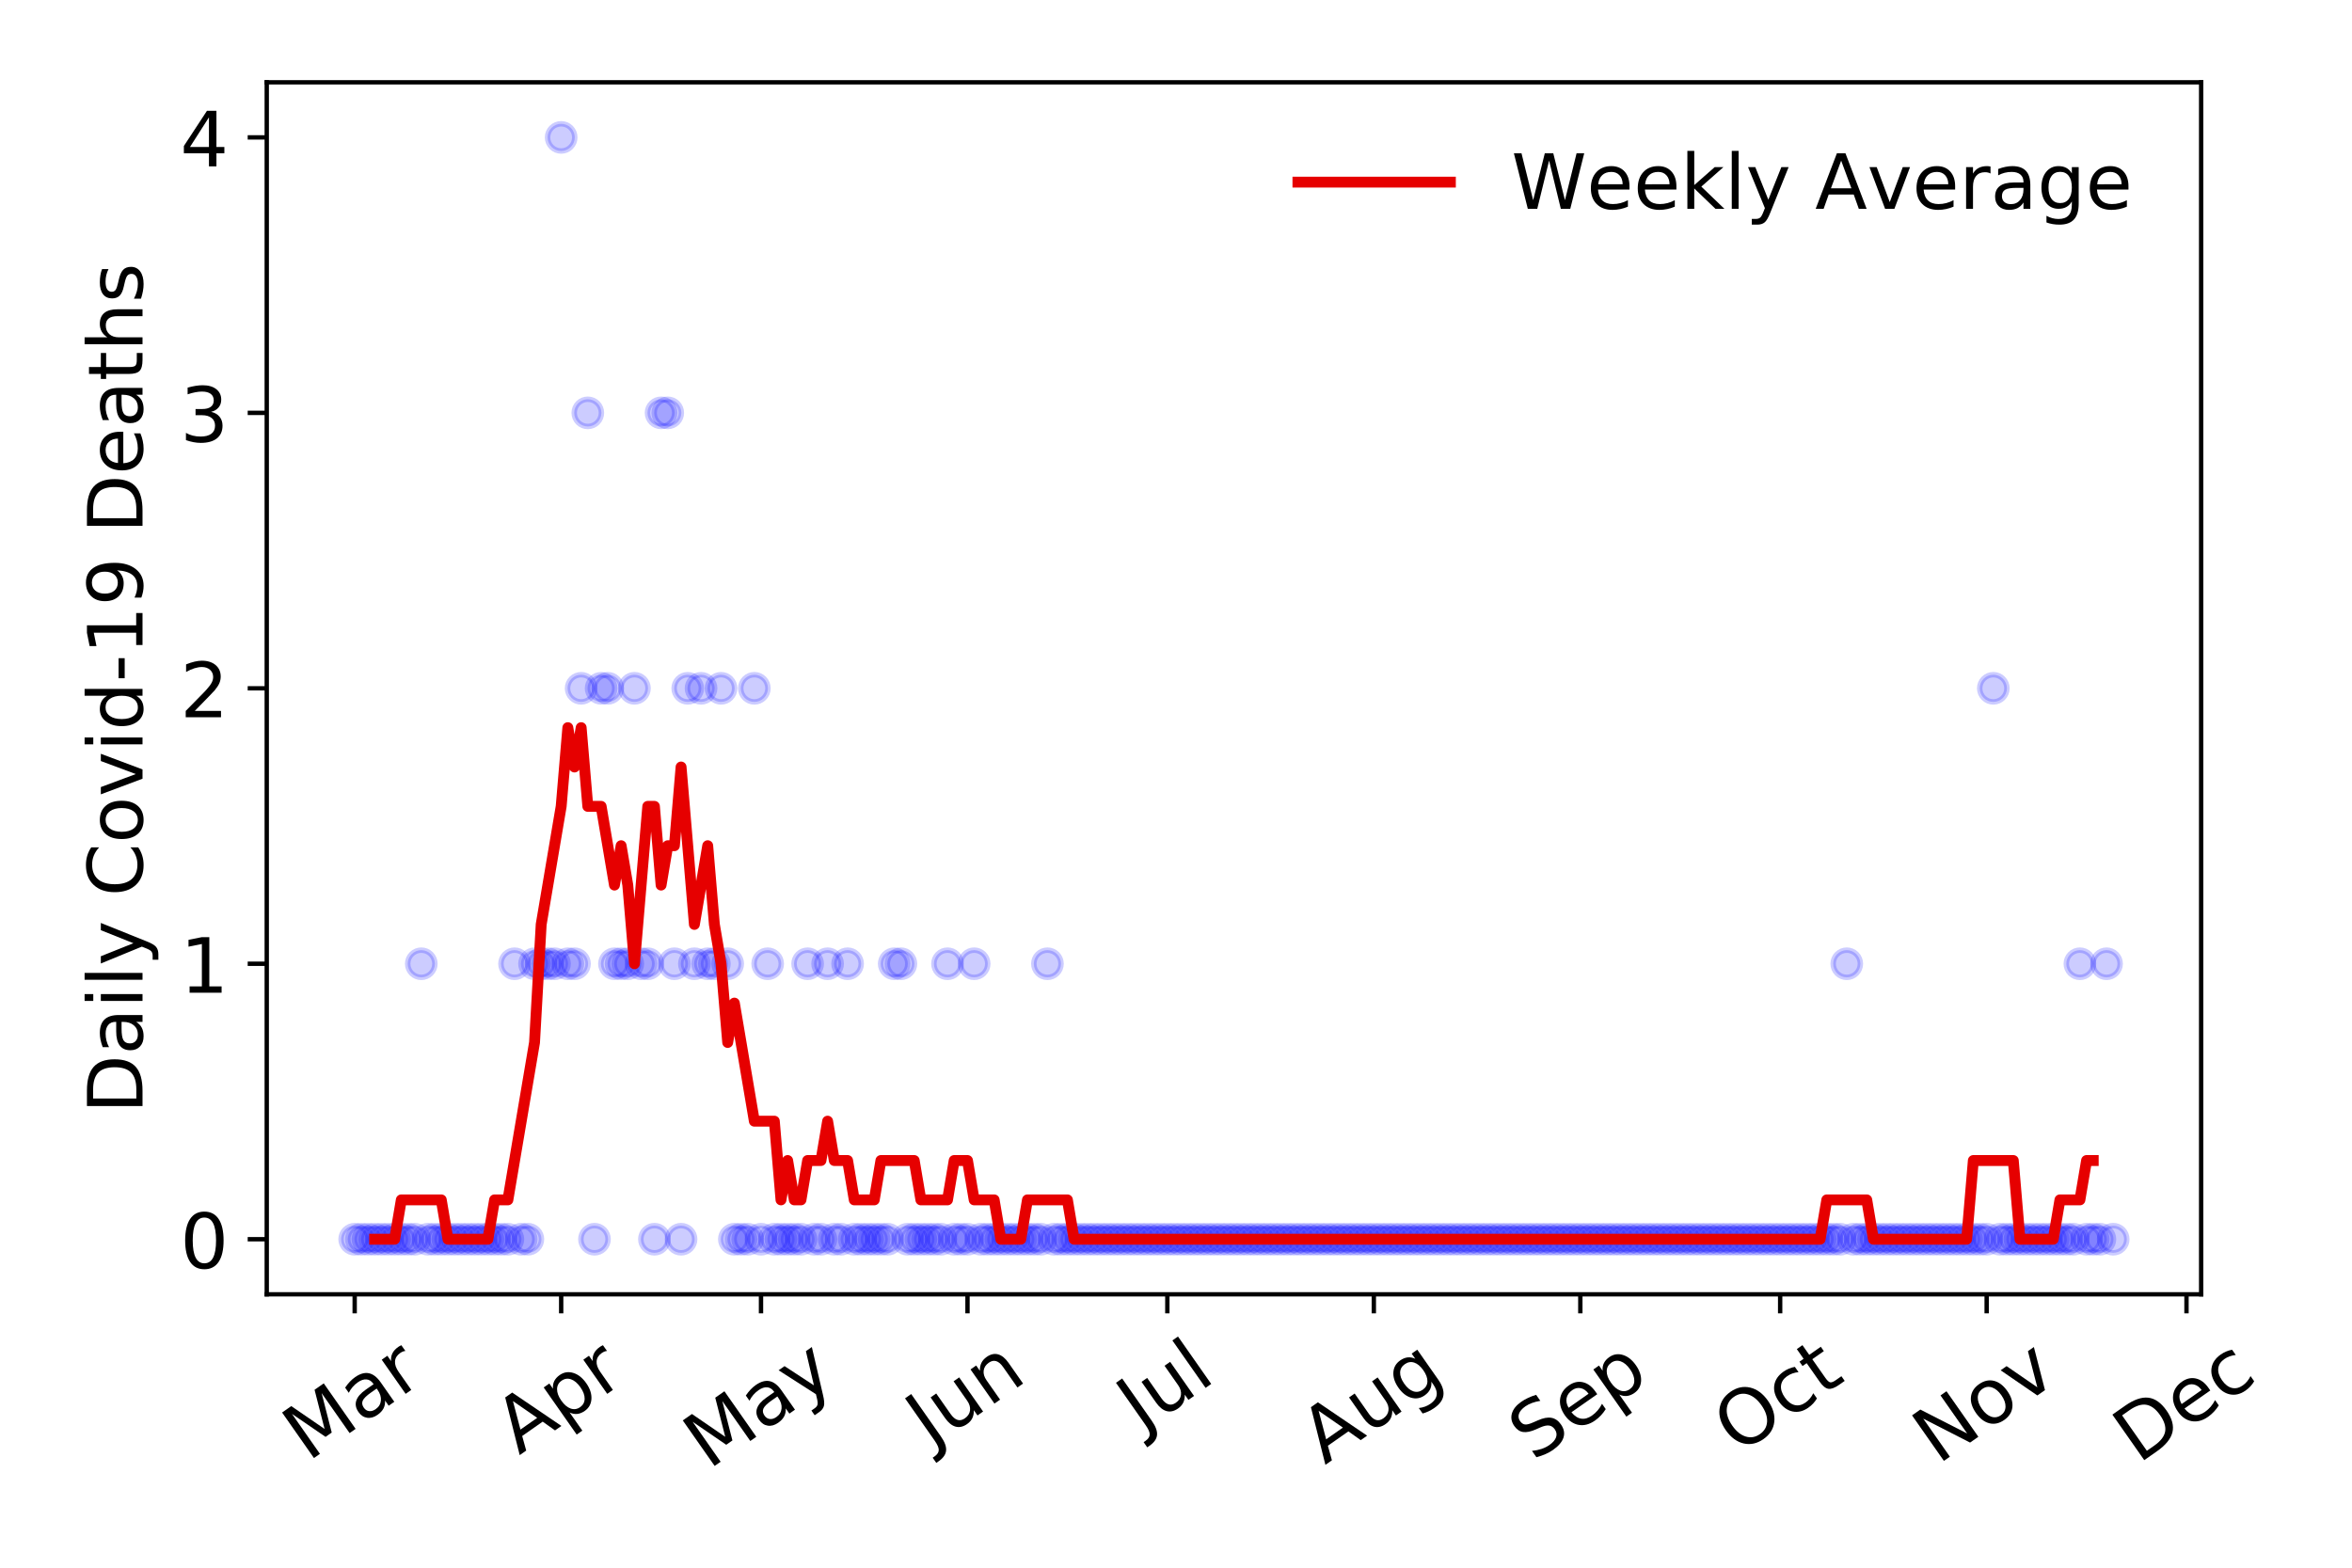 <?xml version="1.0" encoding="utf-8" standalone="no"?>
<!DOCTYPE svg PUBLIC "-//W3C//DTD SVG 1.1//EN"
  "http://www.w3.org/Graphics/SVG/1.1/DTD/svg11.dtd">
<!-- Created with matplotlib (https://matplotlib.org/) -->
<svg height="288pt" version="1.1" viewBox="0 0 432 288" width="432pt" xmlns="http://www.w3.org/2000/svg" xmlns:xlink="http://www.w3.org/1999/xlink">
 <defs>
  <style type="text/css">
*{stroke-linecap:butt;stroke-linejoin:round;}
  </style>
 </defs>
 <g id="figure_1">
  <g id="patch_1">
   <path d="M 0 288 
L 432 288 
L 432 0 
L 0 0 
z
" style="fill:#ffffff;"/>
  </g>
  <g id="axes_1">
   <g id="patch_2">
    <path d="M 48.995 237.778 
L 404.292 237.778 
L 404.292 15.12 
L 48.995 15.12 
z
" style="fill:#ffffff;"/>
   </g>
   <g id="matplotlib.axis_1">
    <g id="xtick_1">
     <g id="line2d_1">
      <defs>
       <path d="M 0 0 
L 0 3.5 
" id="m738f7ae1d4" style="stroke:#000000;stroke-width:0.8;"/>
      </defs>
      <g>
       <use style="stroke:#000000;stroke-width:0.8;" x="65.145" xlink:href="#m738f7ae1d4" y="237.778"/>
      </g>
     </g>
     <g id="text_1">
      <!-- Mar -->
      <defs>
       <path d="M 9.812 72.906 
L 24.516 72.906 
L 43.109 23.297 
L 61.812 72.906 
L 76.516 72.906 
L 76.516 0 
L 66.891 0 
L 66.891 64.016 
L 48.094 14.016 
L 38.188 14.016 
L 19.391 64.016 
L 19.391 0 
L 9.812 0 
z
" id="DejaVuSans-77"/>
       <path d="M 34.281 27.484 
Q 23.391 27.484 19.188 25 
Q 14.984 22.516 14.984 16.5 
Q 14.984 11.719 18.141 8.906 
Q 21.297 6.109 26.703 6.109 
Q 34.188 6.109 38.703 11.406 
Q 43.219 16.703 43.219 25.484 
L 43.219 27.484 
z
M 52.203 31.203 
L 52.203 0 
L 43.219 0 
L 43.219 8.297 
Q 40.141 3.328 35.547 0.953 
Q 30.953 -1.422 24.312 -1.422 
Q 15.922 -1.422 10.953 3.297 
Q 6 8.016 6 15.922 
Q 6 25.141 12.172 29.828 
Q 18.359 34.516 30.609 34.516 
L 43.219 34.516 
L 43.219 35.406 
Q 43.219 41.609 39.141 45 
Q 35.062 48.391 27.688 48.391 
Q 23 48.391 18.547 47.266 
Q 14.109 46.141 10.016 43.891 
L 10.016 52.203 
Q 14.938 54.109 19.578 55.047 
Q 24.219 56 28.609 56 
Q 40.484 56 46.344 49.844 
Q 52.203 43.703 52.203 31.203 
z
" id="DejaVuSans-97"/>
       <path d="M 41.109 46.297 
Q 39.594 47.172 37.812 47.578 
Q 36.031 48 33.891 48 
Q 26.266 48 22.188 43.047 
Q 18.109 38.094 18.109 28.812 
L 18.109 0 
L 9.078 0 
L 9.078 54.688 
L 18.109 54.688 
L 18.109 46.188 
Q 20.953 51.172 25.484 53.578 
Q 30.031 56 36.531 56 
Q 37.453 56 38.578 55.875 
Q 39.703 55.766 41.062 55.516 
z
" id="DejaVuSans-114"/>
      </defs>
      <g transform="translate(56.542 268.643)rotate(-35)scale(0.14 -0.14)">
       <use xlink:href="#DejaVuSans-77"/>
       <use x="86.279" xlink:href="#DejaVuSans-97"/>
       <use x="147.559" xlink:href="#DejaVuSans-114"/>
      </g>
     </g>
    </g>
    <g id="xtick_2">
     <g id="line2d_2">
      <g>
       <use style="stroke:#000000;stroke-width:0.8;" x="103.073" xlink:href="#m738f7ae1d4" y="237.778"/>
      </g>
     </g>
     <g id="text_2">
      <!-- Apr -->
      <defs>
       <path d="M 34.188 63.188 
L 20.797 26.906 
L 47.609 26.906 
z
M 28.609 72.906 
L 39.797 72.906 
L 67.578 0 
L 57.328 0 
L 50.688 18.703 
L 17.828 18.703 
L 11.188 0 
L 0.781 0 
z
" id="DejaVuSans-65"/>
       <path d="M 18.109 8.203 
L 18.109 -20.797 
L 9.078 -20.797 
L 9.078 54.688 
L 18.109 54.688 
L 18.109 46.391 
Q 20.953 51.266 25.266 53.625 
Q 29.594 56 35.594 56 
Q 45.562 56 51.781 48.094 
Q 58.016 40.188 58.016 27.297 
Q 58.016 14.406 51.781 6.484 
Q 45.562 -1.422 35.594 -1.422 
Q 29.594 -1.422 25.266 0.953 
Q 20.953 3.328 18.109 8.203 
z
M 48.688 27.297 
Q 48.688 37.203 44.609 42.844 
Q 40.531 48.484 33.406 48.484 
Q 26.266 48.484 22.188 42.844 
Q 18.109 37.203 18.109 27.297 
Q 18.109 17.391 22.188 11.75 
Q 26.266 6.109 33.406 6.109 
Q 40.531 6.109 44.609 11.75 
Q 48.688 17.391 48.688 27.297 
z
" id="DejaVuSans-112"/>
      </defs>
      <g transform="translate(95.368 267.384)rotate(-35)scale(0.14 -0.14)">
       <use xlink:href="#DejaVuSans-65"/>
       <use x="68.408" xlink:href="#DejaVuSans-112"/>
       <use x="131.885" xlink:href="#DejaVuSans-114"/>
      </g>
     </g>
    </g>
    <g id="xtick_3">
     <g id="line2d_3">
      <g>
       <use style="stroke:#000000;stroke-width:0.8;" x="139.777" xlink:href="#m738f7ae1d4" y="237.778"/>
      </g>
     </g>
     <g id="text_3">
      <!-- May -->
      <defs>
       <path d="M 32.172 -5.078 
Q 28.375 -14.844 24.75 -17.812 
Q 21.141 -20.797 15.094 -20.797 
L 7.906 -20.797 
L 7.906 -13.281 
L 13.188 -13.281 
Q 16.891 -13.281 18.938 -11.516 
Q 21 -9.766 23.484 -3.219 
L 25.094 0.875 
L 2.984 54.688 
L 12.5 54.688 
L 29.594 11.922 
L 46.688 54.688 
L 56.203 54.688 
z
" id="DejaVuSans-121"/>
      </defs>
      <g transform="translate(130.137 270.094)rotate(-35)scale(0.14 -0.14)">
       <use xlink:href="#DejaVuSans-77"/>
       <use x="86.279" xlink:href="#DejaVuSans-97"/>
       <use x="147.559" xlink:href="#DejaVuSans-121"/>
      </g>
     </g>
    </g>
    <g id="xtick_4">
     <g id="line2d_4">
      <g>
       <use style="stroke:#000000;stroke-width:0.8;" x="177.704" xlink:href="#m738f7ae1d4" y="237.778"/>
      </g>
     </g>
     <g id="text_4">
      <!-- Jun -->
      <defs>
       <path d="M 9.812 72.906 
L 19.672 72.906 
L 19.672 5.078 
Q 19.672 -8.109 14.672 -14.062 
Q 9.672 -20.016 -1.422 -20.016 
L -5.172 -20.016 
L -5.172 -11.719 
L -2.094 -11.719 
Q 4.438 -11.719 7.125 -8.047 
Q 9.812 -4.391 9.812 5.078 
z
" id="DejaVuSans-74"/>
       <path d="M 8.5 21.578 
L 8.5 54.688 
L 17.484 54.688 
L 17.484 21.922 
Q 17.484 14.156 20.5 10.266 
Q 23.531 6.391 29.594 6.391 
Q 36.859 6.391 41.078 11.031 
Q 45.312 15.672 45.312 23.688 
L 45.312 54.688 
L 54.297 54.688 
L 54.297 0 
L 45.312 0 
L 45.312 8.406 
Q 42.047 3.422 37.719 1 
Q 33.406 -1.422 27.688 -1.422 
Q 18.266 -1.422 13.375 4.438 
Q 8.5 10.297 8.5 21.578 
z
M 31.109 56 
z
" id="DejaVuSans-117"/>
       <path d="M 54.891 33.016 
L 54.891 0 
L 45.906 0 
L 45.906 32.719 
Q 45.906 40.484 42.875 44.328 
Q 39.844 48.188 33.797 48.188 
Q 26.516 48.188 22.312 43.547 
Q 18.109 38.922 18.109 30.906 
L 18.109 0 
L 9.078 0 
L 9.078 54.688 
L 18.109 54.688 
L 18.109 46.188 
Q 21.344 51.125 25.703 53.562 
Q 30.078 56 35.797 56 
Q 45.219 56 50.047 50.172 
Q 54.891 44.344 54.891 33.016 
z
" id="DejaVuSans-110"/>
      </defs>
      <g transform="translate(170.961 266.039)rotate(-35)scale(0.14 -0.14)">
       <use xlink:href="#DejaVuSans-74"/>
       <use x="29.492" xlink:href="#DejaVuSans-117"/>
       <use x="92.871" xlink:href="#DejaVuSans-110"/>
      </g>
     </g>
    </g>
    <g id="xtick_5">
     <g id="line2d_5">
      <g>
       <use style="stroke:#000000;stroke-width:0.8;" x="214.409" xlink:href="#m738f7ae1d4" y="237.778"/>
      </g>
     </g>
     <g id="text_5">
      <!-- Jul -->
      <defs>
       <path d="M 9.422 75.984 
L 18.406 75.984 
L 18.406 0 
L 9.422 0 
z
" id="DejaVuSans-108"/>
      </defs>
      <g transform="translate(209.706 263.181)rotate(-35)scale(0.14 -0.14)">
       <use xlink:href="#DejaVuSans-74"/>
       <use x="29.492" xlink:href="#DejaVuSans-117"/>
       <use x="92.871" xlink:href="#DejaVuSans-108"/>
      </g>
     </g>
    </g>
    <g id="xtick_6">
     <g id="line2d_6">
      <g>
       <use style="stroke:#000000;stroke-width:0.8;" x="252.336" xlink:href="#m738f7ae1d4" y="237.778"/>
      </g>
     </g>
     <g id="text_6">
      <!-- Aug -->
      <defs>
       <path d="M 45.406 27.984 
Q 45.406 37.75 41.375 43.109 
Q 37.359 48.484 30.078 48.484 
Q 22.859 48.484 18.828 43.109 
Q 14.797 37.75 14.797 27.984 
Q 14.797 18.266 18.828 12.891 
Q 22.859 7.516 30.078 7.516 
Q 37.359 7.516 41.375 12.891 
Q 45.406 18.266 45.406 27.984 
z
M 54.391 6.781 
Q 54.391 -7.172 48.188 -13.984 
Q 42 -20.797 29.203 -20.797 
Q 24.469 -20.797 20.266 -20.094 
Q 16.062 -19.391 12.109 -17.922 
L 12.109 -9.188 
Q 16.062 -11.328 19.922 -12.344 
Q 23.781 -13.375 27.781 -13.375 
Q 36.625 -13.375 41.016 -8.766 
Q 45.406 -4.156 45.406 5.172 
L 45.406 9.625 
Q 42.625 4.781 38.281 2.391 
Q 33.938 0 27.875 0 
Q 17.828 0 11.672 7.656 
Q 5.516 15.328 5.516 27.984 
Q 5.516 40.672 11.672 48.328 
Q 17.828 56 27.875 56 
Q 33.938 56 38.281 53.609 
Q 42.625 51.219 45.406 46.391 
L 45.406 54.688 
L 54.391 54.688 
z
" id="DejaVuSans-103"/>
      </defs>
      <g transform="translate(243.355 269.172)rotate(-35)scale(0.14 -0.14)">
       <use xlink:href="#DejaVuSans-65"/>
       <use x="68.408" xlink:href="#DejaVuSans-117"/>
       <use x="131.787" xlink:href="#DejaVuSans-103"/>
      </g>
     </g>
    </g>
    <g id="xtick_7">
     <g id="line2d_7">
      <g>
       <use style="stroke:#000000;stroke-width:0.8;" x="290.264" xlink:href="#m738f7ae1d4" y="237.778"/>
      </g>
     </g>
     <g id="text_7">
      <!-- Sep -->
      <defs>
       <path d="M 53.516 70.516 
L 53.516 60.891 
Q 47.906 63.578 42.922 64.891 
Q 37.938 66.219 33.297 66.219 
Q 25.25 66.219 20.875 63.094 
Q 16.5 59.969 16.5 54.203 
Q 16.5 49.359 19.406 46.891 
Q 22.312 44.438 30.422 42.922 
L 36.375 41.703 
Q 47.406 39.594 52.656 34.297 
Q 57.906 29 57.906 20.125 
Q 57.906 9.516 50.797 4.047 
Q 43.703 -1.422 29.984 -1.422 
Q 24.812 -1.422 18.969 -0.25 
Q 13.141 0.922 6.891 3.219 
L 6.891 13.375 
Q 12.891 10.016 18.656 8.297 
Q 24.422 6.594 29.984 6.594 
Q 38.422 6.594 43.016 9.906 
Q 47.609 13.234 47.609 19.391 
Q 47.609 24.75 44.312 27.781 
Q 41.016 30.812 33.5 32.328 
L 27.484 33.5 
Q 16.453 35.688 11.516 40.375 
Q 6.594 45.062 6.594 53.422 
Q 6.594 63.094 13.406 68.656 
Q 20.219 74.219 32.172 74.219 
Q 37.312 74.219 42.625 73.281 
Q 47.953 72.359 53.516 70.516 
z
" id="DejaVuSans-83"/>
       <path d="M 56.203 29.594 
L 56.203 25.203 
L 14.891 25.203 
Q 15.484 15.922 20.484 11.062 
Q 25.484 6.203 34.422 6.203 
Q 39.594 6.203 44.453 7.469 
Q 49.312 8.734 54.109 11.281 
L 54.109 2.781 
Q 49.266 0.734 44.188 -0.344 
Q 39.109 -1.422 33.891 -1.422 
Q 20.797 -1.422 13.156 6.188 
Q 5.516 13.812 5.516 26.812 
Q 5.516 40.234 12.766 48.109 
Q 20.016 56 32.328 56 
Q 43.359 56 49.781 48.891 
Q 56.203 41.797 56.203 29.594 
z
M 47.219 32.234 
Q 47.125 39.594 43.094 43.984 
Q 39.062 48.391 32.422 48.391 
Q 24.906 48.391 20.391 44.141 
Q 15.875 39.891 15.188 32.172 
z
" id="DejaVuSans-101"/>
      </defs>
      <g transform="translate(281.671 268.629)rotate(-35)scale(0.14 -0.14)">
       <use xlink:href="#DejaVuSans-83"/>
       <use x="63.477" xlink:href="#DejaVuSans-101"/>
       <use x="125" xlink:href="#DejaVuSans-112"/>
      </g>
     </g>
    </g>
    <g id="xtick_8">
     <g id="line2d_8">
      <g>
       <use style="stroke:#000000;stroke-width:0.8;" x="326.968" xlink:href="#m738f7ae1d4" y="237.778"/>
      </g>
     </g>
     <g id="text_8">
      <!-- Oct -->
      <defs>
       <path d="M 39.406 66.219 
Q 28.656 66.219 22.328 58.203 
Q 16.016 50.203 16.016 36.375 
Q 16.016 22.609 22.328 14.594 
Q 28.656 6.594 39.406 6.594 
Q 50.141 6.594 56.422 14.594 
Q 62.703 22.609 62.703 36.375 
Q 62.703 50.203 56.422 58.203 
Q 50.141 66.219 39.406 66.219 
z
M 39.406 74.219 
Q 54.734 74.219 63.906 63.938 
Q 73.094 53.656 73.094 36.375 
Q 73.094 19.141 63.906 8.859 
Q 54.734 -1.422 39.406 -1.422 
Q 24.031 -1.422 14.812 8.828 
Q 5.609 19.094 5.609 36.375 
Q 5.609 53.656 14.812 63.938 
Q 24.031 74.219 39.406 74.219 
z
" id="DejaVuSans-79"/>
       <path d="M 48.781 52.594 
L 48.781 44.188 
Q 44.969 46.297 41.141 47.344 
Q 37.312 48.391 33.406 48.391 
Q 24.656 48.391 19.812 42.844 
Q 14.984 37.312 14.984 27.297 
Q 14.984 17.281 19.812 11.734 
Q 24.656 6.203 33.406 6.203 
Q 37.312 6.203 41.141 7.25 
Q 44.969 8.297 48.781 10.406 
L 48.781 2.094 
Q 45.016 0.344 40.984 -0.531 
Q 36.969 -1.422 32.422 -1.422 
Q 20.062 -1.422 12.781 6.344 
Q 5.516 14.109 5.516 27.297 
Q 5.516 40.672 12.859 48.328 
Q 20.219 56 33.016 56 
Q 37.156 56 41.109 55.141 
Q 45.062 54.297 48.781 52.594 
z
" id="DejaVuSans-99"/>
       <path d="M 18.312 70.219 
L 18.312 54.688 
L 36.812 54.688 
L 36.812 47.703 
L 18.312 47.703 
L 18.312 18.016 
Q 18.312 11.328 20.141 9.422 
Q 21.969 7.516 27.594 7.516 
L 36.812 7.516 
L 36.812 0 
L 27.594 0 
Q 17.188 0 13.234 3.875 
Q 9.281 7.766 9.281 18.016 
L 9.281 47.703 
L 2.688 47.703 
L 2.688 54.688 
L 9.281 54.688 
L 9.281 70.219 
z
" id="DejaVuSans-116"/>
      </defs>
      <g transform="translate(319.269 267.377)rotate(-35)scale(0.14 -0.14)">
       <use xlink:href="#DejaVuSans-79"/>
       <use x="78.711" xlink:href="#DejaVuSans-99"/>
       <use x="133.691" xlink:href="#DejaVuSans-116"/>
      </g>
     </g>
    </g>
    <g id="xtick_9">
     <g id="line2d_9">
      <g>
       <use style="stroke:#000000;stroke-width:0.8;" x="364.896" xlink:href="#m738f7ae1d4" y="237.778"/>
      </g>
     </g>
     <g id="text_9">
      <!-- Nov -->
      <defs>
       <path d="M 9.812 72.906 
L 23.094 72.906 
L 55.422 11.922 
L 55.422 72.906 
L 64.984 72.906 
L 64.984 0 
L 51.703 0 
L 19.391 60.984 
L 19.391 0 
L 9.812 0 
z
" id="DejaVuSans-78"/>
       <path d="M 30.609 48.391 
Q 23.391 48.391 19.188 42.75 
Q 14.984 37.109 14.984 27.297 
Q 14.984 17.484 19.156 11.844 
Q 23.344 6.203 30.609 6.203 
Q 37.797 6.203 41.984 11.859 
Q 46.188 17.531 46.188 27.297 
Q 46.188 37.016 41.984 42.703 
Q 37.797 48.391 30.609 48.391 
z
M 30.609 56 
Q 42.328 56 49.016 48.375 
Q 55.719 40.766 55.719 27.297 
Q 55.719 13.875 49.016 6.219 
Q 42.328 -1.422 30.609 -1.422 
Q 18.844 -1.422 12.172 6.219 
Q 5.516 13.875 5.516 27.297 
Q 5.516 40.766 12.172 48.375 
Q 18.844 56 30.609 56 
z
" id="DejaVuSans-111"/>
       <path d="M 2.984 54.688 
L 12.5 54.688 
L 29.594 8.797 
L 46.688 54.688 
L 56.203 54.688 
L 35.688 0 
L 23.484 0 
z
" id="DejaVuSans-118"/>
      </defs>
      <g transform="translate(355.919 269.166)rotate(-35)scale(0.14 -0.14)">
       <use xlink:href="#DejaVuSans-78"/>
       <use x="74.805" xlink:href="#DejaVuSans-111"/>
       <use x="135.986" xlink:href="#DejaVuSans-118"/>
      </g>
     </g>
    </g>
    <g id="xtick_10">
     <g id="line2d_10">
      <g>
       <use style="stroke:#000000;stroke-width:0.8;" x="401.6" xlink:href="#m738f7ae1d4" y="237.778"/>
      </g>
     </g>
     <g id="text_10">
      <!-- Dec -->
      <defs>
       <path d="M 19.672 64.797 
L 19.672 8.109 
L 31.594 8.109 
Q 46.688 8.109 53.688 14.938 
Q 60.688 21.781 60.688 36.531 
Q 60.688 51.172 53.688 57.984 
Q 46.688 64.797 31.594 64.797 
z
M 9.812 72.906 
L 30.078 72.906 
Q 51.266 72.906 61.172 64.094 
Q 71.094 55.281 71.094 36.531 
Q 71.094 17.672 61.125 8.828 
Q 51.172 0 30.078 0 
L 9.812 0 
z
" id="DejaVuSans-68"/>
      </defs>
      <g transform="translate(392.719 269.032)rotate(-35)scale(0.14 -0.14)">
       <use xlink:href="#DejaVuSans-68"/>
       <use x="77.002" xlink:href="#DejaVuSans-101"/>
       <use x="138.525" xlink:href="#DejaVuSans-99"/>
      </g>
     </g>
    </g>
   </g>
   <g id="matplotlib.axis_2">
    <g id="ytick_1">
     <g id="line2d_11">
      <defs>
       <path d="M 0 0 
L -3.5 0 
" id="m35e4d71b59" style="stroke:#000000;stroke-width:0.8;"/>
      </defs>
      <g>
       <use style="stroke:#000000;stroke-width:0.8;" x="48.995" xlink:href="#m35e4d71b59" y="227.657"/>
      </g>
     </g>
     <g id="text_11">
      <!-- 0 -->
      <defs>
       <path d="M 31.781 66.406 
Q 24.172 66.406 20.328 58.906 
Q 16.5 51.422 16.5 36.375 
Q 16.5 21.391 20.328 13.891 
Q 24.172 6.391 31.781 6.391 
Q 39.453 6.391 43.281 13.891 
Q 47.125 21.391 47.125 36.375 
Q 47.125 51.422 43.281 58.906 
Q 39.453 66.406 31.781 66.406 
z
M 31.781 74.219 
Q 44.047 74.219 50.516 64.516 
Q 56.984 54.828 56.984 36.375 
Q 56.984 17.969 50.516 8.266 
Q 44.047 -1.422 31.781 -1.422 
Q 19.531 -1.422 13.062 8.266 
Q 6.594 17.969 6.594 36.375 
Q 6.594 54.828 13.062 64.516 
Q 19.531 74.219 31.781 74.219 
z
" id="DejaVuSans-48"/>
      </defs>
      <g transform="translate(33.087 232.976)scale(0.14 -0.14)">
       <use xlink:href="#DejaVuSans-48"/>
      </g>
     </g>
    </g>
    <g id="ytick_2">
     <g id="line2d_12">
      <g>
       <use style="stroke:#000000;stroke-width:0.8;" x="48.995" xlink:href="#m35e4d71b59" y="177.053"/>
      </g>
     </g>
     <g id="text_12">
      <!-- 1 -->
      <defs>
       <path d="M 12.406 8.297 
L 28.516 8.297 
L 28.516 63.922 
L 10.984 60.406 
L 10.984 69.391 
L 28.422 72.906 
L 38.281 72.906 
L 38.281 8.297 
L 54.391 8.297 
L 54.391 0 
L 12.406 0 
z
" id="DejaVuSans-49"/>
      </defs>
      <g transform="translate(33.087 182.372)scale(0.14 -0.14)">
       <use xlink:href="#DejaVuSans-49"/>
      </g>
     </g>
    </g>
    <g id="ytick_3">
     <g id="line2d_13">
      <g>
       <use style="stroke:#000000;stroke-width:0.8;" x="48.995" xlink:href="#m35e4d71b59" y="126.449"/>
      </g>
     </g>
     <g id="text_13">
      <!-- 2 -->
      <defs>
       <path d="M 19.188 8.297 
L 53.609 8.297 
L 53.609 0 
L 7.328 0 
L 7.328 8.297 
Q 12.938 14.109 22.625 23.891 
Q 32.328 33.688 34.812 36.531 
Q 39.547 41.844 41.422 45.531 
Q 43.312 49.219 43.312 52.781 
Q 43.312 58.594 39.234 62.25 
Q 35.156 65.922 28.609 65.922 
Q 23.969 65.922 18.812 64.312 
Q 13.672 62.703 7.812 59.422 
L 7.812 69.391 
Q 13.766 71.781 18.938 73 
Q 24.125 74.219 28.422 74.219 
Q 39.75 74.219 46.484 68.547 
Q 53.219 62.891 53.219 53.422 
Q 53.219 48.922 51.531 44.891 
Q 49.859 40.875 45.406 35.406 
Q 44.188 33.984 37.641 27.219 
Q 31.109 20.453 19.188 8.297 
z
" id="DejaVuSans-50"/>
      </defs>
      <g transform="translate(33.087 131.768)scale(0.14 -0.14)">
       <use xlink:href="#DejaVuSans-50"/>
      </g>
     </g>
    </g>
    <g id="ytick_4">
     <g id="line2d_14">
      <g>
       <use style="stroke:#000000;stroke-width:0.8;" x="48.995" xlink:href="#m35e4d71b59" y="75.845"/>
      </g>
     </g>
     <g id="text_14">
      <!-- 3 -->
      <defs>
       <path d="M 40.578 39.312 
Q 47.656 37.797 51.625 33 
Q 55.609 28.219 55.609 21.188 
Q 55.609 10.406 48.188 4.484 
Q 40.766 -1.422 27.094 -1.422 
Q 22.516 -1.422 17.656 -0.516 
Q 12.797 0.391 7.625 2.203 
L 7.625 11.719 
Q 11.719 9.328 16.594 8.109 
Q 21.484 6.891 26.812 6.891 
Q 36.078 6.891 40.938 10.547 
Q 45.797 14.203 45.797 21.188 
Q 45.797 27.641 41.281 31.266 
Q 36.766 34.906 28.719 34.906 
L 20.219 34.906 
L 20.219 43.016 
L 29.109 43.016 
Q 36.375 43.016 40.234 45.922 
Q 44.094 48.828 44.094 54.297 
Q 44.094 59.906 40.109 62.906 
Q 36.141 65.922 28.719 65.922 
Q 24.656 65.922 20.016 65.031 
Q 15.375 64.156 9.812 62.312 
L 9.812 71.094 
Q 15.438 72.656 20.344 73.438 
Q 25.25 74.219 29.594 74.219 
Q 40.828 74.219 47.359 69.109 
Q 53.906 64.016 53.906 55.328 
Q 53.906 49.266 50.438 45.094 
Q 46.969 40.922 40.578 39.312 
z
" id="DejaVuSans-51"/>
      </defs>
      <g transform="translate(33.087 81.164)scale(0.14 -0.14)">
       <use xlink:href="#DejaVuSans-51"/>
      </g>
     </g>
    </g>
    <g id="ytick_5">
     <g id="line2d_15">
      <g>
       <use style="stroke:#000000;stroke-width:0.8;" x="48.995" xlink:href="#m35e4d71b59" y="25.241"/>
      </g>
     </g>
     <g id="text_15">
      <!-- 4 -->
      <defs>
       <path d="M 37.797 64.312 
L 12.891 25.391 
L 37.797 25.391 
z
M 35.203 72.906 
L 47.609 72.906 
L 47.609 25.391 
L 58.016 25.391 
L 58.016 17.188 
L 47.609 17.188 
L 47.609 0 
L 37.797 0 
L 37.797 17.188 
L 4.891 17.188 
L 4.891 26.703 
z
" id="DejaVuSans-52"/>
      </defs>
      <g transform="translate(33.087 30.56)scale(0.14 -0.14)">
       <use xlink:href="#DejaVuSans-52"/>
      </g>
     </g>
    </g>
    <g id="text_16">
     <!-- Daily Covid-19 Deaths -->
     <defs>
      <path d="M 9.422 54.688 
L 18.406 54.688 
L 18.406 0 
L 9.422 0 
z
M 9.422 75.984 
L 18.406 75.984 
L 18.406 64.594 
L 9.422 64.594 
z
" id="DejaVuSans-105"/>
      <path id="DejaVuSans-32"/>
      <path d="M 64.406 67.281 
L 64.406 56.891 
Q 59.422 61.531 53.781 63.812 
Q 48.141 66.109 41.797 66.109 
Q 29.297 66.109 22.656 58.469 
Q 16.016 50.828 16.016 36.375 
Q 16.016 21.969 22.656 14.328 
Q 29.297 6.688 41.797 6.688 
Q 48.141 6.688 53.781 8.984 
Q 59.422 11.281 64.406 15.922 
L 64.406 5.609 
Q 59.234 2.094 53.438 0.328 
Q 47.656 -1.422 41.219 -1.422 
Q 24.656 -1.422 15.125 8.703 
Q 5.609 18.844 5.609 36.375 
Q 5.609 53.953 15.125 64.078 
Q 24.656 74.219 41.219 74.219 
Q 47.75 74.219 53.531 72.484 
Q 59.328 70.75 64.406 67.281 
z
" id="DejaVuSans-67"/>
      <path d="M 45.406 46.391 
L 45.406 75.984 
L 54.391 75.984 
L 54.391 0 
L 45.406 0 
L 45.406 8.203 
Q 42.578 3.328 38.25 0.953 
Q 33.938 -1.422 27.875 -1.422 
Q 17.969 -1.422 11.734 6.484 
Q 5.516 14.406 5.516 27.297 
Q 5.516 40.188 11.734 48.094 
Q 17.969 56 27.875 56 
Q 33.938 56 38.25 53.625 
Q 42.578 51.266 45.406 46.391 
z
M 14.797 27.297 
Q 14.797 17.391 18.875 11.75 
Q 22.953 6.109 30.078 6.109 
Q 37.203 6.109 41.297 11.75 
Q 45.406 17.391 45.406 27.297 
Q 45.406 37.203 41.297 42.844 
Q 37.203 48.484 30.078 48.484 
Q 22.953 48.484 18.875 42.844 
Q 14.797 37.203 14.797 27.297 
z
" id="DejaVuSans-100"/>
      <path d="M 4.891 31.391 
L 31.203 31.391 
L 31.203 23.391 
L 4.891 23.391 
z
" id="DejaVuSans-45"/>
      <path d="M 10.984 1.516 
L 10.984 10.5 
Q 14.703 8.734 18.5 7.812 
Q 22.312 6.891 25.984 6.891 
Q 35.75 6.891 40.891 13.453 
Q 46.047 20.016 46.781 33.406 
Q 43.953 29.203 39.594 26.953 
Q 35.25 24.703 29.984 24.703 
Q 19.047 24.703 12.672 31.312 
Q 6.297 37.938 6.297 49.422 
Q 6.297 60.641 12.938 67.422 
Q 19.578 74.219 30.609 74.219 
Q 43.266 74.219 49.922 64.516 
Q 56.594 54.828 56.594 36.375 
Q 56.594 19.141 48.406 8.859 
Q 40.234 -1.422 26.422 -1.422 
Q 22.703 -1.422 18.891 -0.688 
Q 15.094 0.047 10.984 1.516 
z
M 30.609 32.422 
Q 37.25 32.422 41.125 36.953 
Q 45.016 41.5 45.016 49.422 
Q 45.016 57.281 41.125 61.844 
Q 37.25 66.406 30.609 66.406 
Q 23.969 66.406 20.094 61.844 
Q 16.219 57.281 16.219 49.422 
Q 16.219 41.5 20.094 36.953 
Q 23.969 32.422 30.609 32.422 
z
" id="DejaVuSans-57"/>
      <path d="M 54.891 33.016 
L 54.891 0 
L 45.906 0 
L 45.906 32.719 
Q 45.906 40.484 42.875 44.328 
Q 39.844 48.188 33.797 48.188 
Q 26.516 48.188 22.312 43.547 
Q 18.109 38.922 18.109 30.906 
L 18.109 0 
L 9.078 0 
L 9.078 75.984 
L 18.109 75.984 
L 18.109 46.188 
Q 21.344 51.125 25.703 53.562 
Q 30.078 56 35.797 56 
Q 45.219 56 50.047 50.172 
Q 54.891 44.344 54.891 33.016 
z
" id="DejaVuSans-104"/>
      <path d="M 44.281 53.078 
L 44.281 44.578 
Q 40.484 46.531 36.375 47.5 
Q 32.281 48.484 27.875 48.484 
Q 21.188 48.484 17.844 46.438 
Q 14.5 44.391 14.5 40.281 
Q 14.5 37.156 16.891 35.375 
Q 19.281 33.594 26.516 31.984 
L 29.594 31.297 
Q 39.156 29.25 43.188 25.516 
Q 47.219 21.781 47.219 15.094 
Q 47.219 7.469 41.188 3.016 
Q 35.156 -1.422 24.609 -1.422 
Q 20.219 -1.422 15.453 -0.562 
Q 10.688 0.297 5.422 2 
L 5.422 11.281 
Q 10.406 8.688 15.234 7.391 
Q 20.062 6.109 24.812 6.109 
Q 31.156 6.109 34.562 8.281 
Q 37.984 10.453 37.984 14.406 
Q 37.984 18.062 35.516 20.016 
Q 33.062 21.969 24.703 23.781 
L 21.578 24.516 
Q 13.234 26.266 9.516 29.906 
Q 5.812 33.547 5.812 39.891 
Q 5.812 47.609 11.281 51.797 
Q 16.75 56 26.812 56 
Q 31.781 56 36.172 55.266 
Q 40.578 54.547 44.281 53.078 
z
" id="DejaVuSans-115"/>
     </defs>
     <g transform="translate(26.176 204.56)rotate(-90)scale(0.14 -0.14)">
      <use xlink:href="#DejaVuSans-68"/>
      <use x="77.002" xlink:href="#DejaVuSans-97"/>
      <use x="138.281" xlink:href="#DejaVuSans-105"/>
      <use x="166.064" xlink:href="#DejaVuSans-108"/>
      <use x="193.848" xlink:href="#DejaVuSans-121"/>
      <use x="253.027" xlink:href="#DejaVuSans-32"/>
      <use x="284.814" xlink:href="#DejaVuSans-67"/>
      <use x="354.639" xlink:href="#DejaVuSans-111"/>
      <use x="415.82" xlink:href="#DejaVuSans-118"/>
      <use x="475" xlink:href="#DejaVuSans-105"/>
      <use x="502.783" xlink:href="#DejaVuSans-100"/>
      <use x="566.26" xlink:href="#DejaVuSans-45"/>
      <use x="602.344" xlink:href="#DejaVuSans-49"/>
      <use x="665.967" xlink:href="#DejaVuSans-57"/>
      <use x="729.59" xlink:href="#DejaVuSans-32"/>
      <use x="761.377" xlink:href="#DejaVuSans-68"/>
      <use x="838.379" xlink:href="#DejaVuSans-101"/>
      <use x="899.902" xlink:href="#DejaVuSans-97"/>
      <use x="961.182" xlink:href="#DejaVuSans-116"/>
      <use x="1000.391" xlink:href="#DejaVuSans-104"/>
      <use x="1063.77" xlink:href="#DejaVuSans-115"/>
     </g>
    </g>
   </g>
   <g id="line2d_16">
    <defs>
     <path d="M 0 2.5 
C 0.663 2.5 1.299 2.237 1.768 1.768 
C 2.237 1.299 2.5 0.663 2.5 0 
C 2.5 -0.663 2.237 -1.299 1.768 -1.768 
C 1.299 -2.237 0.663 -2.5 0 -2.5 
C -0.663 -2.5 -1.299 -2.237 -1.768 -1.768 
C -2.237 -1.299 -2.5 -0.663 -2.5 0 
C -2.5 0.663 -2.237 1.299 -1.768 1.768 
C -1.299 2.237 -0.663 2.5 0 2.5 
z
" id="ma3ac21ad99" style="stroke:#0000ff;stroke-opacity:0.2;"/>
    </defs>
    <g clip-path="url(#pccf9ef2ce2)">
     <use style="fill:#0000ff;fill-opacity:0.2;stroke:#0000ff;stroke-opacity:0.2;" x="65.145" xlink:href="#ma3ac21ad99" y="227.657"/>
     <use style="fill:#0000ff;fill-opacity:0.2;stroke:#0000ff;stroke-opacity:0.2;" x="66.368" xlink:href="#ma3ac21ad99" y="227.657"/>
     <use style="fill:#0000ff;fill-opacity:0.2;stroke:#0000ff;stroke-opacity:0.2;" x="67.592" xlink:href="#ma3ac21ad99" y="227.657"/>
     <use style="fill:#0000ff;fill-opacity:0.2;stroke:#0000ff;stroke-opacity:0.2;" x="68.815" xlink:href="#ma3ac21ad99" y="227.657"/>
     <use style="fill:#0000ff;fill-opacity:0.2;stroke:#0000ff;stroke-opacity:0.2;" x="70.039" xlink:href="#ma3ac21ad99" y="227.657"/>
     <use style="fill:#0000ff;fill-opacity:0.2;stroke:#0000ff;stroke-opacity:0.2;" x="71.262" xlink:href="#ma3ac21ad99" y="227.657"/>
     <use style="fill:#0000ff;fill-opacity:0.2;stroke:#0000ff;stroke-opacity:0.2;" x="72.486" xlink:href="#ma3ac21ad99" y="227.657"/>
     <use style="fill:#0000ff;fill-opacity:0.2;stroke:#0000ff;stroke-opacity:0.2;" x="73.709" xlink:href="#ma3ac21ad99" y="227.657"/>
     <use style="fill:#0000ff;fill-opacity:0.2;stroke:#0000ff;stroke-opacity:0.2;" x="74.933" xlink:href="#ma3ac21ad99" y="227.657"/>
     <use style="fill:#0000ff;fill-opacity:0.2;stroke:#0000ff;stroke-opacity:0.2;" x="76.156" xlink:href="#ma3ac21ad99" y="227.657"/>
     <use style="fill:#0000ff;fill-opacity:0.2;stroke:#0000ff;stroke-opacity:0.2;" x="77.38" xlink:href="#ma3ac21ad99" y="177.053"/>
     <use style="fill:#0000ff;fill-opacity:0.2;stroke:#0000ff;stroke-opacity:0.2;" x="78.603" xlink:href="#ma3ac21ad99" y="227.657"/>
     <use style="fill:#0000ff;fill-opacity:0.2;stroke:#0000ff;stroke-opacity:0.2;" x="79.827" xlink:href="#ma3ac21ad99" y="227.657"/>
     <use style="fill:#0000ff;fill-opacity:0.2;stroke:#0000ff;stroke-opacity:0.2;" x="81.05" xlink:href="#ma3ac21ad99" y="227.657"/>
     <use style="fill:#0000ff;fill-opacity:0.2;stroke:#0000ff;stroke-opacity:0.2;" x="82.273" xlink:href="#ma3ac21ad99" y="227.657"/>
     <use style="fill:#0000ff;fill-opacity:0.2;stroke:#0000ff;stroke-opacity:0.2;" x="83.497" xlink:href="#ma3ac21ad99" y="227.657"/>
     <use style="fill:#0000ff;fill-opacity:0.2;stroke:#0000ff;stroke-opacity:0.2;" x="84.72" xlink:href="#ma3ac21ad99" y="227.657"/>
     <use style="fill:#0000ff;fill-opacity:0.2;stroke:#0000ff;stroke-opacity:0.2;" x="85.944" xlink:href="#ma3ac21ad99" y="227.657"/>
     <use style="fill:#0000ff;fill-opacity:0.2;stroke:#0000ff;stroke-opacity:0.2;" x="87.167" xlink:href="#ma3ac21ad99" y="227.657"/>
     <use style="fill:#0000ff;fill-opacity:0.2;stroke:#0000ff;stroke-opacity:0.2;" x="88.391" xlink:href="#ma3ac21ad99" y="227.657"/>
     <use style="fill:#0000ff;fill-opacity:0.2;stroke:#0000ff;stroke-opacity:0.2;" x="89.614" xlink:href="#ma3ac21ad99" y="227.657"/>
     <use style="fill:#0000ff;fill-opacity:0.2;stroke:#0000ff;stroke-opacity:0.2;" x="90.838" xlink:href="#ma3ac21ad99" y="227.657"/>
     <use style="fill:#0000ff;fill-opacity:0.2;stroke:#0000ff;stroke-opacity:0.2;" x="92.061" xlink:href="#ma3ac21ad99" y="227.657"/>
     <use style="fill:#0000ff;fill-opacity:0.2;stroke:#0000ff;stroke-opacity:0.2;" x="93.285" xlink:href="#ma3ac21ad99" y="227.657"/>
     <use style="fill:#0000ff;fill-opacity:0.2;stroke:#0000ff;stroke-opacity:0.2;" x="94.508" xlink:href="#ma3ac21ad99" y="177.053"/>
     <use style="fill:#0000ff;fill-opacity:0.2;stroke:#0000ff;stroke-opacity:0.2;" x="95.732" xlink:href="#ma3ac21ad99" y="227.657"/>
     <use style="fill:#0000ff;fill-opacity:0.2;stroke:#0000ff;stroke-opacity:0.2;" x="96.955" xlink:href="#ma3ac21ad99" y="227.657"/>
     <use style="fill:#0000ff;fill-opacity:0.2;stroke:#0000ff;stroke-opacity:0.2;" x="98.179" xlink:href="#ma3ac21ad99" y="177.053"/>
     <use style="fill:#0000ff;fill-opacity:0.2;stroke:#0000ff;stroke-opacity:0.2;" x="99.402" xlink:href="#ma3ac21ad99" y="177.053"/>
     <use style="fill:#0000ff;fill-opacity:0.2;stroke:#0000ff;stroke-opacity:0.2;" x="100.626" xlink:href="#ma3ac21ad99" y="177.053"/>
     <use style="fill:#0000ff;fill-opacity:0.2;stroke:#0000ff;stroke-opacity:0.2;" x="101.849" xlink:href="#ma3ac21ad99" y="177.053"/>
     <use style="fill:#0000ff;fill-opacity:0.2;stroke:#0000ff;stroke-opacity:0.2;" x="103.073" xlink:href="#ma3ac21ad99" y="25.241"/>
     <use style="fill:#0000ff;fill-opacity:0.2;stroke:#0000ff;stroke-opacity:0.2;" x="104.296" xlink:href="#ma3ac21ad99" y="177.053"/>
     <use style="fill:#0000ff;fill-opacity:0.2;stroke:#0000ff;stroke-opacity:0.2;" x="105.519" xlink:href="#ma3ac21ad99" y="177.053"/>
     <use style="fill:#0000ff;fill-opacity:0.2;stroke:#0000ff;stroke-opacity:0.2;" x="106.743" xlink:href="#ma3ac21ad99" y="126.449"/>
     <use style="fill:#0000ff;fill-opacity:0.2;stroke:#0000ff;stroke-opacity:0.2;" x="107.966" xlink:href="#ma3ac21ad99" y="75.845"/>
     <use style="fill:#0000ff;fill-opacity:0.2;stroke:#0000ff;stroke-opacity:0.2;" x="109.19" xlink:href="#ma3ac21ad99" y="227.657"/>
     <use style="fill:#0000ff;fill-opacity:0.2;stroke:#0000ff;stroke-opacity:0.2;" x="110.413" xlink:href="#ma3ac21ad99" y="126.449"/>
     <use style="fill:#0000ff;fill-opacity:0.2;stroke:#0000ff;stroke-opacity:0.2;" x="111.637" xlink:href="#ma3ac21ad99" y="126.449"/>
     <use style="fill:#0000ff;fill-opacity:0.2;stroke:#0000ff;stroke-opacity:0.2;" x="112.86" xlink:href="#ma3ac21ad99" y="177.053"/>
     <use style="fill:#0000ff;fill-opacity:0.2;stroke:#0000ff;stroke-opacity:0.2;" x="114.084" xlink:href="#ma3ac21ad99" y="177.053"/>
     <use style="fill:#0000ff;fill-opacity:0.2;stroke:#0000ff;stroke-opacity:0.2;" x="115.307" xlink:href="#ma3ac21ad99" y="177.053"/>
     <use style="fill:#0000ff;fill-opacity:0.2;stroke:#0000ff;stroke-opacity:0.2;" x="116.531" xlink:href="#ma3ac21ad99" y="126.449"/>
     <use style="fill:#0000ff;fill-opacity:0.2;stroke:#0000ff;stroke-opacity:0.2;" x="117.754" xlink:href="#ma3ac21ad99" y="177.053"/>
     <use style="fill:#0000ff;fill-opacity:0.2;stroke:#0000ff;stroke-opacity:0.2;" x="118.978" xlink:href="#ma3ac21ad99" y="177.053"/>
     <use style="fill:#0000ff;fill-opacity:0.2;stroke:#0000ff;stroke-opacity:0.2;" x="120.201" xlink:href="#ma3ac21ad99" y="227.657"/>
     <use style="fill:#0000ff;fill-opacity:0.2;stroke:#0000ff;stroke-opacity:0.2;" x="121.425" xlink:href="#ma3ac21ad99" y="75.845"/>
     <use style="fill:#0000ff;fill-opacity:0.2;stroke:#0000ff;stroke-opacity:0.2;" x="122.648" xlink:href="#ma3ac21ad99" y="75.845"/>
     <use style="fill:#0000ff;fill-opacity:0.2;stroke:#0000ff;stroke-opacity:0.2;" x="123.872" xlink:href="#ma3ac21ad99" y="177.053"/>
     <use style="fill:#0000ff;fill-opacity:0.2;stroke:#0000ff;stroke-opacity:0.2;" x="125.095" xlink:href="#ma3ac21ad99" y="227.657"/>
     <use style="fill:#0000ff;fill-opacity:0.2;stroke:#0000ff;stroke-opacity:0.2;" x="126.318" xlink:href="#ma3ac21ad99" y="126.449"/>
     <use style="fill:#0000ff;fill-opacity:0.2;stroke:#0000ff;stroke-opacity:0.2;" x="127.542" xlink:href="#ma3ac21ad99" y="177.053"/>
     <use style="fill:#0000ff;fill-opacity:0.2;stroke:#0000ff;stroke-opacity:0.2;" x="128.765" xlink:href="#ma3ac21ad99" y="126.449"/>
     <use style="fill:#0000ff;fill-opacity:0.2;stroke:#0000ff;stroke-opacity:0.2;" x="129.989" xlink:href="#ma3ac21ad99" y="177.053"/>
     <use style="fill:#0000ff;fill-opacity:0.2;stroke:#0000ff;stroke-opacity:0.2;" x="131.212" xlink:href="#ma3ac21ad99" y="177.053"/>
     <use style="fill:#0000ff;fill-opacity:0.2;stroke:#0000ff;stroke-opacity:0.2;" x="132.436" xlink:href="#ma3ac21ad99" y="126.449"/>
     <use style="fill:#0000ff;fill-opacity:0.2;stroke:#0000ff;stroke-opacity:0.2;" x="133.659" xlink:href="#ma3ac21ad99" y="177.053"/>
     <use style="fill:#0000ff;fill-opacity:0.2;stroke:#0000ff;stroke-opacity:0.2;" x="134.883" xlink:href="#ma3ac21ad99" y="227.657"/>
     <use style="fill:#0000ff;fill-opacity:0.2;stroke:#0000ff;stroke-opacity:0.2;" x="136.106" xlink:href="#ma3ac21ad99" y="227.657"/>
     <use style="fill:#0000ff;fill-opacity:0.2;stroke:#0000ff;stroke-opacity:0.2;" x="137.33" xlink:href="#ma3ac21ad99" y="227.657"/>
     <use style="fill:#0000ff;fill-opacity:0.2;stroke:#0000ff;stroke-opacity:0.2;" x="138.553" xlink:href="#ma3ac21ad99" y="126.449"/>
     <use style="fill:#0000ff;fill-opacity:0.2;stroke:#0000ff;stroke-opacity:0.2;" x="139.777" xlink:href="#ma3ac21ad99" y="227.657"/>
     <use style="fill:#0000ff;fill-opacity:0.2;stroke:#0000ff;stroke-opacity:0.2;" x="141" xlink:href="#ma3ac21ad99" y="177.053"/>
     <use style="fill:#0000ff;fill-opacity:0.2;stroke:#0000ff;stroke-opacity:0.2;" x="142.224" xlink:href="#ma3ac21ad99" y="227.657"/>
     <use style="fill:#0000ff;fill-opacity:0.2;stroke:#0000ff;stroke-opacity:0.2;" x="143.447" xlink:href="#ma3ac21ad99" y="227.657"/>
     <use style="fill:#0000ff;fill-opacity:0.2;stroke:#0000ff;stroke-opacity:0.2;" x="144.671" xlink:href="#ma3ac21ad99" y="227.657"/>
     <use style="fill:#0000ff;fill-opacity:0.2;stroke:#0000ff;stroke-opacity:0.2;" x="145.894" xlink:href="#ma3ac21ad99" y="227.657"/>
     <use style="fill:#0000ff;fill-opacity:0.2;stroke:#0000ff;stroke-opacity:0.2;" x="147.118" xlink:href="#ma3ac21ad99" y="227.657"/>
     <use style="fill:#0000ff;fill-opacity:0.2;stroke:#0000ff;stroke-opacity:0.2;" x="148.341" xlink:href="#ma3ac21ad99" y="177.053"/>
     <use style="fill:#0000ff;fill-opacity:0.2;stroke:#0000ff;stroke-opacity:0.2;" x="149.564" xlink:href="#ma3ac21ad99" y="227.657"/>
     <use style="fill:#0000ff;fill-opacity:0.2;stroke:#0000ff;stroke-opacity:0.2;" x="150.788" xlink:href="#ma3ac21ad99" y="227.657"/>
     <use style="fill:#0000ff;fill-opacity:0.2;stroke:#0000ff;stroke-opacity:0.2;" x="152.011" xlink:href="#ma3ac21ad99" y="177.053"/>
     <use style="fill:#0000ff;fill-opacity:0.2;stroke:#0000ff;stroke-opacity:0.2;" x="153.235" xlink:href="#ma3ac21ad99" y="227.657"/>
     <use style="fill:#0000ff;fill-opacity:0.2;stroke:#0000ff;stroke-opacity:0.2;" x="154.458" xlink:href="#ma3ac21ad99" y="227.657"/>
     <use style="fill:#0000ff;fill-opacity:0.2;stroke:#0000ff;stroke-opacity:0.2;" x="155.682" xlink:href="#ma3ac21ad99" y="177.053"/>
     <use style="fill:#0000ff;fill-opacity:0.2;stroke:#0000ff;stroke-opacity:0.2;" x="156.905" xlink:href="#ma3ac21ad99" y="227.657"/>
     <use style="fill:#0000ff;fill-opacity:0.2;stroke:#0000ff;stroke-opacity:0.2;" x="158.129" xlink:href="#ma3ac21ad99" y="227.657"/>
     <use style="fill:#0000ff;fill-opacity:0.2;stroke:#0000ff;stroke-opacity:0.2;" x="159.352" xlink:href="#ma3ac21ad99" y="227.657"/>
     <use style="fill:#0000ff;fill-opacity:0.2;stroke:#0000ff;stroke-opacity:0.2;" x="160.576" xlink:href="#ma3ac21ad99" y="227.657"/>
     <use style="fill:#0000ff;fill-opacity:0.2;stroke:#0000ff;stroke-opacity:0.2;" x="161.799" xlink:href="#ma3ac21ad99" y="227.657"/>
     <use style="fill:#0000ff;fill-opacity:0.2;stroke:#0000ff;stroke-opacity:0.2;" x="163.023" xlink:href="#ma3ac21ad99" y="227.657"/>
     <use style="fill:#0000ff;fill-opacity:0.2;stroke:#0000ff;stroke-opacity:0.2;" x="164.246" xlink:href="#ma3ac21ad99" y="177.053"/>
     <use style="fill:#0000ff;fill-opacity:0.2;stroke:#0000ff;stroke-opacity:0.2;" x="165.47" xlink:href="#ma3ac21ad99" y="177.053"/>
     <use style="fill:#0000ff;fill-opacity:0.2;stroke:#0000ff;stroke-opacity:0.2;" x="166.693" xlink:href="#ma3ac21ad99" y="227.657"/>
     <use style="fill:#0000ff;fill-opacity:0.2;stroke:#0000ff;stroke-opacity:0.2;" x="167.917" xlink:href="#ma3ac21ad99" y="227.657"/>
     <use style="fill:#0000ff;fill-opacity:0.2;stroke:#0000ff;stroke-opacity:0.2;" x="169.14" xlink:href="#ma3ac21ad99" y="227.657"/>
     <use style="fill:#0000ff;fill-opacity:0.2;stroke:#0000ff;stroke-opacity:0.2;" x="170.364" xlink:href="#ma3ac21ad99" y="227.657"/>
     <use style="fill:#0000ff;fill-opacity:0.2;stroke:#0000ff;stroke-opacity:0.2;" x="171.587" xlink:href="#ma3ac21ad99" y="227.657"/>
     <use style="fill:#0000ff;fill-opacity:0.2;stroke:#0000ff;stroke-opacity:0.2;" x="172.81" xlink:href="#ma3ac21ad99" y="227.657"/>
     <use style="fill:#0000ff;fill-opacity:0.2;stroke:#0000ff;stroke-opacity:0.2;" x="174.034" xlink:href="#ma3ac21ad99" y="177.053"/>
     <use style="fill:#0000ff;fill-opacity:0.2;stroke:#0000ff;stroke-opacity:0.2;" x="175.257" xlink:href="#ma3ac21ad99" y="227.657"/>
     <use style="fill:#0000ff;fill-opacity:0.2;stroke:#0000ff;stroke-opacity:0.2;" x="176.481" xlink:href="#ma3ac21ad99" y="227.657"/>
     <use style="fill:#0000ff;fill-opacity:0.2;stroke:#0000ff;stroke-opacity:0.2;" x="177.704" xlink:href="#ma3ac21ad99" y="227.657"/>
     <use style="fill:#0000ff;fill-opacity:0.2;stroke:#0000ff;stroke-opacity:0.2;" x="178.928" xlink:href="#ma3ac21ad99" y="177.053"/>
     <use style="fill:#0000ff;fill-opacity:0.2;stroke:#0000ff;stroke-opacity:0.2;" x="180.151" xlink:href="#ma3ac21ad99" y="227.657"/>
     <use style="fill:#0000ff;fill-opacity:0.2;stroke:#0000ff;stroke-opacity:0.2;" x="181.375" xlink:href="#ma3ac21ad99" y="227.657"/>
     <use style="fill:#0000ff;fill-opacity:0.2;stroke:#0000ff;stroke-opacity:0.2;" x="182.598" xlink:href="#ma3ac21ad99" y="227.657"/>
     <use style="fill:#0000ff;fill-opacity:0.2;stroke:#0000ff;stroke-opacity:0.2;" x="183.822" xlink:href="#ma3ac21ad99" y="227.657"/>
     <use style="fill:#0000ff;fill-opacity:0.2;stroke:#0000ff;stroke-opacity:0.2;" x="185.045" xlink:href="#ma3ac21ad99" y="227.657"/>
     <use style="fill:#0000ff;fill-opacity:0.2;stroke:#0000ff;stroke-opacity:0.2;" x="186.269" xlink:href="#ma3ac21ad99" y="227.657"/>
     <use style="fill:#0000ff;fill-opacity:0.2;stroke:#0000ff;stroke-opacity:0.2;" x="187.492" xlink:href="#ma3ac21ad99" y="227.657"/>
     <use style="fill:#0000ff;fill-opacity:0.2;stroke:#0000ff;stroke-opacity:0.2;" x="188.716" xlink:href="#ma3ac21ad99" y="227.657"/>
     <use style="fill:#0000ff;fill-opacity:0.2;stroke:#0000ff;stroke-opacity:0.2;" x="189.939" xlink:href="#ma3ac21ad99" y="227.657"/>
     <use style="fill:#0000ff;fill-opacity:0.2;stroke:#0000ff;stroke-opacity:0.2;" x="191.163" xlink:href="#ma3ac21ad99" y="227.657"/>
     <use style="fill:#0000ff;fill-opacity:0.2;stroke:#0000ff;stroke-opacity:0.2;" x="192.386" xlink:href="#ma3ac21ad99" y="177.053"/>
     <use style="fill:#0000ff;fill-opacity:0.2;stroke:#0000ff;stroke-opacity:0.2;" x="193.61" xlink:href="#ma3ac21ad99" y="227.657"/>
     <use style="fill:#0000ff;fill-opacity:0.2;stroke:#0000ff;stroke-opacity:0.2;" x="194.833" xlink:href="#ma3ac21ad99" y="227.657"/>
     <use style="fill:#0000ff;fill-opacity:0.2;stroke:#0000ff;stroke-opacity:0.2;" x="196.056" xlink:href="#ma3ac21ad99" y="227.657"/>
     <use style="fill:#0000ff;fill-opacity:0.2;stroke:#0000ff;stroke-opacity:0.2;" x="197.28" xlink:href="#ma3ac21ad99" y="227.657"/>
     <use style="fill:#0000ff;fill-opacity:0.2;stroke:#0000ff;stroke-opacity:0.2;" x="198.503" xlink:href="#ma3ac21ad99" y="227.657"/>
     <use style="fill:#0000ff;fill-opacity:0.2;stroke:#0000ff;stroke-opacity:0.2;" x="199.727" xlink:href="#ma3ac21ad99" y="227.657"/>
     <use style="fill:#0000ff;fill-opacity:0.2;stroke:#0000ff;stroke-opacity:0.2;" x="200.95" xlink:href="#ma3ac21ad99" y="227.657"/>
     <use style="fill:#0000ff;fill-opacity:0.2;stroke:#0000ff;stroke-opacity:0.2;" x="202.174" xlink:href="#ma3ac21ad99" y="227.657"/>
     <use style="fill:#0000ff;fill-opacity:0.2;stroke:#0000ff;stroke-opacity:0.2;" x="203.397" xlink:href="#ma3ac21ad99" y="227.657"/>
     <use style="fill:#0000ff;fill-opacity:0.2;stroke:#0000ff;stroke-opacity:0.2;" x="204.621" xlink:href="#ma3ac21ad99" y="227.657"/>
     <use style="fill:#0000ff;fill-opacity:0.2;stroke:#0000ff;stroke-opacity:0.2;" x="205.844" xlink:href="#ma3ac21ad99" y="227.657"/>
     <use style="fill:#0000ff;fill-opacity:0.2;stroke:#0000ff;stroke-opacity:0.2;" x="207.068" xlink:href="#ma3ac21ad99" y="227.657"/>
     <use style="fill:#0000ff;fill-opacity:0.2;stroke:#0000ff;stroke-opacity:0.2;" x="208.291" xlink:href="#ma3ac21ad99" y="227.657"/>
     <use style="fill:#0000ff;fill-opacity:0.2;stroke:#0000ff;stroke-opacity:0.2;" x="209.515" xlink:href="#ma3ac21ad99" y="227.657"/>
     <use style="fill:#0000ff;fill-opacity:0.2;stroke:#0000ff;stroke-opacity:0.2;" x="210.738" xlink:href="#ma3ac21ad99" y="227.657"/>
     <use style="fill:#0000ff;fill-opacity:0.2;stroke:#0000ff;stroke-opacity:0.2;" x="211.962" xlink:href="#ma3ac21ad99" y="227.657"/>
     <use style="fill:#0000ff;fill-opacity:0.2;stroke:#0000ff;stroke-opacity:0.2;" x="213.185" xlink:href="#ma3ac21ad99" y="227.657"/>
     <use style="fill:#0000ff;fill-opacity:0.2;stroke:#0000ff;stroke-opacity:0.2;" x="214.409" xlink:href="#ma3ac21ad99" y="227.657"/>
     <use style="fill:#0000ff;fill-opacity:0.2;stroke:#0000ff;stroke-opacity:0.2;" x="215.632" xlink:href="#ma3ac21ad99" y="227.657"/>
     <use style="fill:#0000ff;fill-opacity:0.2;stroke:#0000ff;stroke-opacity:0.2;" x="216.856" xlink:href="#ma3ac21ad99" y="227.657"/>
     <use style="fill:#0000ff;fill-opacity:0.2;stroke:#0000ff;stroke-opacity:0.2;" x="218.079" xlink:href="#ma3ac21ad99" y="227.657"/>
     <use style="fill:#0000ff;fill-opacity:0.2;stroke:#0000ff;stroke-opacity:0.2;" x="219.302" xlink:href="#ma3ac21ad99" y="227.657"/>
     <use style="fill:#0000ff;fill-opacity:0.2;stroke:#0000ff;stroke-opacity:0.2;" x="220.526" xlink:href="#ma3ac21ad99" y="227.657"/>
     <use style="fill:#0000ff;fill-opacity:0.2;stroke:#0000ff;stroke-opacity:0.2;" x="221.749" xlink:href="#ma3ac21ad99" y="227.657"/>
     <use style="fill:#0000ff;fill-opacity:0.2;stroke:#0000ff;stroke-opacity:0.2;" x="222.973" xlink:href="#ma3ac21ad99" y="227.657"/>
     <use style="fill:#0000ff;fill-opacity:0.2;stroke:#0000ff;stroke-opacity:0.2;" x="224.196" xlink:href="#ma3ac21ad99" y="227.657"/>
     <use style="fill:#0000ff;fill-opacity:0.2;stroke:#0000ff;stroke-opacity:0.2;" x="225.42" xlink:href="#ma3ac21ad99" y="227.657"/>
     <use style="fill:#0000ff;fill-opacity:0.2;stroke:#0000ff;stroke-opacity:0.2;" x="226.643" xlink:href="#ma3ac21ad99" y="227.657"/>
     <use style="fill:#0000ff;fill-opacity:0.2;stroke:#0000ff;stroke-opacity:0.2;" x="227.867" xlink:href="#ma3ac21ad99" y="227.657"/>
     <use style="fill:#0000ff;fill-opacity:0.2;stroke:#0000ff;stroke-opacity:0.2;" x="229.09" xlink:href="#ma3ac21ad99" y="227.657"/>
     <use style="fill:#0000ff;fill-opacity:0.2;stroke:#0000ff;stroke-opacity:0.2;" x="230.314" xlink:href="#ma3ac21ad99" y="227.657"/>
     <use style="fill:#0000ff;fill-opacity:0.2;stroke:#0000ff;stroke-opacity:0.2;" x="231.537" xlink:href="#ma3ac21ad99" y="227.657"/>
     <use style="fill:#0000ff;fill-opacity:0.2;stroke:#0000ff;stroke-opacity:0.2;" x="232.761" xlink:href="#ma3ac21ad99" y="227.657"/>
     <use style="fill:#0000ff;fill-opacity:0.2;stroke:#0000ff;stroke-opacity:0.2;" x="233.984" xlink:href="#ma3ac21ad99" y="227.657"/>
     <use style="fill:#0000ff;fill-opacity:0.2;stroke:#0000ff;stroke-opacity:0.2;" x="235.208" xlink:href="#ma3ac21ad99" y="227.657"/>
     <use style="fill:#0000ff;fill-opacity:0.2;stroke:#0000ff;stroke-opacity:0.2;" x="236.431" xlink:href="#ma3ac21ad99" y="227.657"/>
     <use style="fill:#0000ff;fill-opacity:0.2;stroke:#0000ff;stroke-opacity:0.2;" x="237.655" xlink:href="#ma3ac21ad99" y="227.657"/>
     <use style="fill:#0000ff;fill-opacity:0.2;stroke:#0000ff;stroke-opacity:0.2;" x="238.878" xlink:href="#ma3ac21ad99" y="227.657"/>
     <use style="fill:#0000ff;fill-opacity:0.2;stroke:#0000ff;stroke-opacity:0.2;" x="240.101" xlink:href="#ma3ac21ad99" y="227.657"/>
     <use style="fill:#0000ff;fill-opacity:0.2;stroke:#0000ff;stroke-opacity:0.2;" x="241.325" xlink:href="#ma3ac21ad99" y="227.657"/>
     <use style="fill:#0000ff;fill-opacity:0.2;stroke:#0000ff;stroke-opacity:0.2;" x="242.548" xlink:href="#ma3ac21ad99" y="227.657"/>
     <use style="fill:#0000ff;fill-opacity:0.2;stroke:#0000ff;stroke-opacity:0.2;" x="243.772" xlink:href="#ma3ac21ad99" y="227.657"/>
     <use style="fill:#0000ff;fill-opacity:0.2;stroke:#0000ff;stroke-opacity:0.2;" x="244.995" xlink:href="#ma3ac21ad99" y="227.657"/>
     <use style="fill:#0000ff;fill-opacity:0.2;stroke:#0000ff;stroke-opacity:0.2;" x="246.219" xlink:href="#ma3ac21ad99" y="227.657"/>
     <use style="fill:#0000ff;fill-opacity:0.2;stroke:#0000ff;stroke-opacity:0.2;" x="247.442" xlink:href="#ma3ac21ad99" y="227.657"/>
     <use style="fill:#0000ff;fill-opacity:0.2;stroke:#0000ff;stroke-opacity:0.2;" x="248.666" xlink:href="#ma3ac21ad99" y="227.657"/>
     <use style="fill:#0000ff;fill-opacity:0.2;stroke:#0000ff;stroke-opacity:0.2;" x="249.889" xlink:href="#ma3ac21ad99" y="227.657"/>
     <use style="fill:#0000ff;fill-opacity:0.2;stroke:#0000ff;stroke-opacity:0.2;" x="251.113" xlink:href="#ma3ac21ad99" y="227.657"/>
     <use style="fill:#0000ff;fill-opacity:0.2;stroke:#0000ff;stroke-opacity:0.2;" x="252.336" xlink:href="#ma3ac21ad99" y="227.657"/>
     <use style="fill:#0000ff;fill-opacity:0.2;stroke:#0000ff;stroke-opacity:0.2;" x="253.56" xlink:href="#ma3ac21ad99" y="227.657"/>
     <use style="fill:#0000ff;fill-opacity:0.2;stroke:#0000ff;stroke-opacity:0.2;" x="254.783" xlink:href="#ma3ac21ad99" y="227.657"/>
     <use style="fill:#0000ff;fill-opacity:0.2;stroke:#0000ff;stroke-opacity:0.2;" x="256.007" xlink:href="#ma3ac21ad99" y="227.657"/>
     <use style="fill:#0000ff;fill-opacity:0.2;stroke:#0000ff;stroke-opacity:0.2;" x="257.23" xlink:href="#ma3ac21ad99" y="227.657"/>
     <use style="fill:#0000ff;fill-opacity:0.2;stroke:#0000ff;stroke-opacity:0.2;" x="258.454" xlink:href="#ma3ac21ad99" y="227.657"/>
     <use style="fill:#0000ff;fill-opacity:0.2;stroke:#0000ff;stroke-opacity:0.2;" x="259.677" xlink:href="#ma3ac21ad99" y="227.657"/>
     <use style="fill:#0000ff;fill-opacity:0.2;stroke:#0000ff;stroke-opacity:0.2;" x="260.901" xlink:href="#ma3ac21ad99" y="227.657"/>
     <use style="fill:#0000ff;fill-opacity:0.2;stroke:#0000ff;stroke-opacity:0.2;" x="262.124" xlink:href="#ma3ac21ad99" y="227.657"/>
     <use style="fill:#0000ff;fill-opacity:0.2;stroke:#0000ff;stroke-opacity:0.2;" x="263.347" xlink:href="#ma3ac21ad99" y="227.657"/>
     <use style="fill:#0000ff;fill-opacity:0.2;stroke:#0000ff;stroke-opacity:0.2;" x="264.571" xlink:href="#ma3ac21ad99" y="227.657"/>
     <use style="fill:#0000ff;fill-opacity:0.2;stroke:#0000ff;stroke-opacity:0.2;" x="265.794" xlink:href="#ma3ac21ad99" y="227.657"/>
     <use style="fill:#0000ff;fill-opacity:0.2;stroke:#0000ff;stroke-opacity:0.2;" x="267.018" xlink:href="#ma3ac21ad99" y="227.657"/>
     <use style="fill:#0000ff;fill-opacity:0.2;stroke:#0000ff;stroke-opacity:0.2;" x="268.241" xlink:href="#ma3ac21ad99" y="227.657"/>
     <use style="fill:#0000ff;fill-opacity:0.2;stroke:#0000ff;stroke-opacity:0.2;" x="269.465" xlink:href="#ma3ac21ad99" y="227.657"/>
     <use style="fill:#0000ff;fill-opacity:0.2;stroke:#0000ff;stroke-opacity:0.2;" x="270.688" xlink:href="#ma3ac21ad99" y="227.657"/>
     <use style="fill:#0000ff;fill-opacity:0.2;stroke:#0000ff;stroke-opacity:0.2;" x="271.912" xlink:href="#ma3ac21ad99" y="227.657"/>
     <use style="fill:#0000ff;fill-opacity:0.2;stroke:#0000ff;stroke-opacity:0.2;" x="273.135" xlink:href="#ma3ac21ad99" y="227.657"/>
     <use style="fill:#0000ff;fill-opacity:0.2;stroke:#0000ff;stroke-opacity:0.2;" x="274.359" xlink:href="#ma3ac21ad99" y="227.657"/>
     <use style="fill:#0000ff;fill-opacity:0.2;stroke:#0000ff;stroke-opacity:0.2;" x="275.582" xlink:href="#ma3ac21ad99" y="227.657"/>
     <use style="fill:#0000ff;fill-opacity:0.2;stroke:#0000ff;stroke-opacity:0.2;" x="276.806" xlink:href="#ma3ac21ad99" y="227.657"/>
     <use style="fill:#0000ff;fill-opacity:0.2;stroke:#0000ff;stroke-opacity:0.2;" x="278.029" xlink:href="#ma3ac21ad99" y="227.657"/>
     <use style="fill:#0000ff;fill-opacity:0.2;stroke:#0000ff;stroke-opacity:0.2;" x="279.253" xlink:href="#ma3ac21ad99" y="227.657"/>
     <use style="fill:#0000ff;fill-opacity:0.2;stroke:#0000ff;stroke-opacity:0.2;" x="280.476" xlink:href="#ma3ac21ad99" y="227.657"/>
     <use style="fill:#0000ff;fill-opacity:0.2;stroke:#0000ff;stroke-opacity:0.2;" x="281.7" xlink:href="#ma3ac21ad99" y="227.657"/>
     <use style="fill:#0000ff;fill-opacity:0.2;stroke:#0000ff;stroke-opacity:0.2;" x="282.923" xlink:href="#ma3ac21ad99" y="227.657"/>
     <use style="fill:#0000ff;fill-opacity:0.2;stroke:#0000ff;stroke-opacity:0.2;" x="284.147" xlink:href="#ma3ac21ad99" y="227.657"/>
     <use style="fill:#0000ff;fill-opacity:0.2;stroke:#0000ff;stroke-opacity:0.2;" x="285.37" xlink:href="#ma3ac21ad99" y="227.657"/>
     <use style="fill:#0000ff;fill-opacity:0.2;stroke:#0000ff;stroke-opacity:0.2;" x="286.593" xlink:href="#ma3ac21ad99" y="227.657"/>
     <use style="fill:#0000ff;fill-opacity:0.2;stroke:#0000ff;stroke-opacity:0.2;" x="287.817" xlink:href="#ma3ac21ad99" y="227.657"/>
     <use style="fill:#0000ff;fill-opacity:0.2;stroke:#0000ff;stroke-opacity:0.2;" x="289.04" xlink:href="#ma3ac21ad99" y="227.657"/>
     <use style="fill:#0000ff;fill-opacity:0.2;stroke:#0000ff;stroke-opacity:0.2;" x="290.264" xlink:href="#ma3ac21ad99" y="227.657"/>
     <use style="fill:#0000ff;fill-opacity:0.2;stroke:#0000ff;stroke-opacity:0.2;" x="291.487" xlink:href="#ma3ac21ad99" y="227.657"/>
     <use style="fill:#0000ff;fill-opacity:0.2;stroke:#0000ff;stroke-opacity:0.2;" x="292.711" xlink:href="#ma3ac21ad99" y="227.657"/>
     <use style="fill:#0000ff;fill-opacity:0.2;stroke:#0000ff;stroke-opacity:0.2;" x="293.934" xlink:href="#ma3ac21ad99" y="227.657"/>
     <use style="fill:#0000ff;fill-opacity:0.2;stroke:#0000ff;stroke-opacity:0.2;" x="295.158" xlink:href="#ma3ac21ad99" y="227.657"/>
     <use style="fill:#0000ff;fill-opacity:0.2;stroke:#0000ff;stroke-opacity:0.2;" x="296.381" xlink:href="#ma3ac21ad99" y="227.657"/>
     <use style="fill:#0000ff;fill-opacity:0.2;stroke:#0000ff;stroke-opacity:0.2;" x="297.605" xlink:href="#ma3ac21ad99" y="227.657"/>
     <use style="fill:#0000ff;fill-opacity:0.2;stroke:#0000ff;stroke-opacity:0.2;" x="298.828" xlink:href="#ma3ac21ad99" y="227.657"/>
     <use style="fill:#0000ff;fill-opacity:0.2;stroke:#0000ff;stroke-opacity:0.2;" x="300.052" xlink:href="#ma3ac21ad99" y="227.657"/>
     <use style="fill:#0000ff;fill-opacity:0.2;stroke:#0000ff;stroke-opacity:0.2;" x="301.275" xlink:href="#ma3ac21ad99" y="227.657"/>
     <use style="fill:#0000ff;fill-opacity:0.2;stroke:#0000ff;stroke-opacity:0.2;" x="302.499" xlink:href="#ma3ac21ad99" y="227.657"/>
     <use style="fill:#0000ff;fill-opacity:0.2;stroke:#0000ff;stroke-opacity:0.2;" x="303.722" xlink:href="#ma3ac21ad99" y="227.657"/>
     <use style="fill:#0000ff;fill-opacity:0.2;stroke:#0000ff;stroke-opacity:0.2;" x="304.946" xlink:href="#ma3ac21ad99" y="227.657"/>
     <use style="fill:#0000ff;fill-opacity:0.2;stroke:#0000ff;stroke-opacity:0.2;" x="306.169" xlink:href="#ma3ac21ad99" y="227.657"/>
     <use style="fill:#0000ff;fill-opacity:0.2;stroke:#0000ff;stroke-opacity:0.2;" x="307.393" xlink:href="#ma3ac21ad99" y="227.657"/>
     <use style="fill:#0000ff;fill-opacity:0.2;stroke:#0000ff;stroke-opacity:0.2;" x="308.616" xlink:href="#ma3ac21ad99" y="227.657"/>
     <use style="fill:#0000ff;fill-opacity:0.2;stroke:#0000ff;stroke-opacity:0.2;" x="309.839" xlink:href="#ma3ac21ad99" y="227.657"/>
     <use style="fill:#0000ff;fill-opacity:0.2;stroke:#0000ff;stroke-opacity:0.2;" x="311.063" xlink:href="#ma3ac21ad99" y="227.657"/>
     <use style="fill:#0000ff;fill-opacity:0.2;stroke:#0000ff;stroke-opacity:0.2;" x="312.286" xlink:href="#ma3ac21ad99" y="227.657"/>
     <use style="fill:#0000ff;fill-opacity:0.2;stroke:#0000ff;stroke-opacity:0.2;" x="313.51" xlink:href="#ma3ac21ad99" y="227.657"/>
     <use style="fill:#0000ff;fill-opacity:0.2;stroke:#0000ff;stroke-opacity:0.2;" x="314.733" xlink:href="#ma3ac21ad99" y="227.657"/>
     <use style="fill:#0000ff;fill-opacity:0.2;stroke:#0000ff;stroke-opacity:0.2;" x="315.957" xlink:href="#ma3ac21ad99" y="227.657"/>
     <use style="fill:#0000ff;fill-opacity:0.2;stroke:#0000ff;stroke-opacity:0.2;" x="317.18" xlink:href="#ma3ac21ad99" y="227.657"/>
     <use style="fill:#0000ff;fill-opacity:0.2;stroke:#0000ff;stroke-opacity:0.2;" x="318.404" xlink:href="#ma3ac21ad99" y="227.657"/>
     <use style="fill:#0000ff;fill-opacity:0.2;stroke:#0000ff;stroke-opacity:0.2;" x="319.627" xlink:href="#ma3ac21ad99" y="227.657"/>
     <use style="fill:#0000ff;fill-opacity:0.2;stroke:#0000ff;stroke-opacity:0.2;" x="320.851" xlink:href="#ma3ac21ad99" y="227.657"/>
     <use style="fill:#0000ff;fill-opacity:0.2;stroke:#0000ff;stroke-opacity:0.2;" x="322.074" xlink:href="#ma3ac21ad99" y="227.657"/>
     <use style="fill:#0000ff;fill-opacity:0.2;stroke:#0000ff;stroke-opacity:0.2;" x="323.298" xlink:href="#ma3ac21ad99" y="227.657"/>
     <use style="fill:#0000ff;fill-opacity:0.2;stroke:#0000ff;stroke-opacity:0.2;" x="324.521" xlink:href="#ma3ac21ad99" y="227.657"/>
     <use style="fill:#0000ff;fill-opacity:0.2;stroke:#0000ff;stroke-opacity:0.2;" x="325.745" xlink:href="#ma3ac21ad99" y="227.657"/>
     <use style="fill:#0000ff;fill-opacity:0.2;stroke:#0000ff;stroke-opacity:0.2;" x="326.968" xlink:href="#ma3ac21ad99" y="227.657"/>
     <use style="fill:#0000ff;fill-opacity:0.2;stroke:#0000ff;stroke-opacity:0.2;" x="328.192" xlink:href="#ma3ac21ad99" y="227.657"/>
     <use style="fill:#0000ff;fill-opacity:0.2;stroke:#0000ff;stroke-opacity:0.2;" x="329.415" xlink:href="#ma3ac21ad99" y="227.657"/>
     <use style="fill:#0000ff;fill-opacity:0.2;stroke:#0000ff;stroke-opacity:0.2;" x="330.639" xlink:href="#ma3ac21ad99" y="227.657"/>
     <use style="fill:#0000ff;fill-opacity:0.2;stroke:#0000ff;stroke-opacity:0.2;" x="331.862" xlink:href="#ma3ac21ad99" y="227.657"/>
     <use style="fill:#0000ff;fill-opacity:0.2;stroke:#0000ff;stroke-opacity:0.2;" x="333.085" xlink:href="#ma3ac21ad99" y="227.657"/>
     <use style="fill:#0000ff;fill-opacity:0.2;stroke:#0000ff;stroke-opacity:0.2;" x="334.309" xlink:href="#ma3ac21ad99" y="227.657"/>
     <use style="fill:#0000ff;fill-opacity:0.2;stroke:#0000ff;stroke-opacity:0.2;" x="335.532" xlink:href="#ma3ac21ad99" y="227.657"/>
     <use style="fill:#0000ff;fill-opacity:0.2;stroke:#0000ff;stroke-opacity:0.2;" x="336.756" xlink:href="#ma3ac21ad99" y="227.657"/>
     <use style="fill:#0000ff;fill-opacity:0.2;stroke:#0000ff;stroke-opacity:0.2;" x="337.979" xlink:href="#ma3ac21ad99" y="227.657"/>
     <use style="fill:#0000ff;fill-opacity:0.2;stroke:#0000ff;stroke-opacity:0.2;" x="339.203" xlink:href="#ma3ac21ad99" y="177.053"/>
     <use style="fill:#0000ff;fill-opacity:0.2;stroke:#0000ff;stroke-opacity:0.2;" x="340.426" xlink:href="#ma3ac21ad99" y="227.657"/>
     <use style="fill:#0000ff;fill-opacity:0.2;stroke:#0000ff;stroke-opacity:0.2;" x="341.65" xlink:href="#ma3ac21ad99" y="227.657"/>
     <use style="fill:#0000ff;fill-opacity:0.2;stroke:#0000ff;stroke-opacity:0.2;" x="342.873" xlink:href="#ma3ac21ad99" y="227.657"/>
     <use style="fill:#0000ff;fill-opacity:0.2;stroke:#0000ff;stroke-opacity:0.2;" x="344.097" xlink:href="#ma3ac21ad99" y="227.657"/>
     <use style="fill:#0000ff;fill-opacity:0.2;stroke:#0000ff;stroke-opacity:0.2;" x="345.32" xlink:href="#ma3ac21ad99" y="227.657"/>
     <use style="fill:#0000ff;fill-opacity:0.2;stroke:#0000ff;stroke-opacity:0.2;" x="346.544" xlink:href="#ma3ac21ad99" y="227.657"/>
     <use style="fill:#0000ff;fill-opacity:0.2;stroke:#0000ff;stroke-opacity:0.2;" x="347.767" xlink:href="#ma3ac21ad99" y="227.657"/>
     <use style="fill:#0000ff;fill-opacity:0.2;stroke:#0000ff;stroke-opacity:0.2;" x="348.991" xlink:href="#ma3ac21ad99" y="227.657"/>
     <use style="fill:#0000ff;fill-opacity:0.2;stroke:#0000ff;stroke-opacity:0.2;" x="350.214" xlink:href="#ma3ac21ad99" y="227.657"/>
     <use style="fill:#0000ff;fill-opacity:0.2;stroke:#0000ff;stroke-opacity:0.2;" x="351.438" xlink:href="#ma3ac21ad99" y="227.657"/>
     <use style="fill:#0000ff;fill-opacity:0.2;stroke:#0000ff;stroke-opacity:0.2;" x="352.661" xlink:href="#ma3ac21ad99" y="227.657"/>
     <use style="fill:#0000ff;fill-opacity:0.2;stroke:#0000ff;stroke-opacity:0.2;" x="353.884" xlink:href="#ma3ac21ad99" y="227.657"/>
     <use style="fill:#0000ff;fill-opacity:0.2;stroke:#0000ff;stroke-opacity:0.2;" x="355.108" xlink:href="#ma3ac21ad99" y="227.657"/>
     <use style="fill:#0000ff;fill-opacity:0.2;stroke:#0000ff;stroke-opacity:0.2;" x="356.331" xlink:href="#ma3ac21ad99" y="227.657"/>
     <use style="fill:#0000ff;fill-opacity:0.2;stroke:#0000ff;stroke-opacity:0.2;" x="357.555" xlink:href="#ma3ac21ad99" y="227.657"/>
     <use style="fill:#0000ff;fill-opacity:0.2;stroke:#0000ff;stroke-opacity:0.2;" x="358.778" xlink:href="#ma3ac21ad99" y="227.657"/>
     <use style="fill:#0000ff;fill-opacity:0.2;stroke:#0000ff;stroke-opacity:0.2;" x="360.002" xlink:href="#ma3ac21ad99" y="227.657"/>
     <use style="fill:#0000ff;fill-opacity:0.2;stroke:#0000ff;stroke-opacity:0.2;" x="361.225" xlink:href="#ma3ac21ad99" y="227.657"/>
     <use style="fill:#0000ff;fill-opacity:0.2;stroke:#0000ff;stroke-opacity:0.2;" x="362.449" xlink:href="#ma3ac21ad99" y="227.657"/>
     <use style="fill:#0000ff;fill-opacity:0.2;stroke:#0000ff;stroke-opacity:0.2;" x="363.672" xlink:href="#ma3ac21ad99" y="227.657"/>
     <use style="fill:#0000ff;fill-opacity:0.2;stroke:#0000ff;stroke-opacity:0.2;" x="364.896" xlink:href="#ma3ac21ad99" y="227.657"/>
     <use style="fill:#0000ff;fill-opacity:0.2;stroke:#0000ff;stroke-opacity:0.2;" x="366.119" xlink:href="#ma3ac21ad99" y="126.449"/>
     <use style="fill:#0000ff;fill-opacity:0.2;stroke:#0000ff;stroke-opacity:0.2;" x="367.343" xlink:href="#ma3ac21ad99" y="227.657"/>
     <use style="fill:#0000ff;fill-opacity:0.2;stroke:#0000ff;stroke-opacity:0.2;" x="368.566" xlink:href="#ma3ac21ad99" y="227.657"/>
     <use style="fill:#0000ff;fill-opacity:0.2;stroke:#0000ff;stroke-opacity:0.2;" x="369.79" xlink:href="#ma3ac21ad99" y="227.657"/>
     <use style="fill:#0000ff;fill-opacity:0.2;stroke:#0000ff;stroke-opacity:0.2;" x="371.013" xlink:href="#ma3ac21ad99" y="227.657"/>
     <use style="fill:#0000ff;fill-opacity:0.2;stroke:#0000ff;stroke-opacity:0.2;" x="372.237" xlink:href="#ma3ac21ad99" y="227.657"/>
     <use style="fill:#0000ff;fill-opacity:0.2;stroke:#0000ff;stroke-opacity:0.2;" x="373.46" xlink:href="#ma3ac21ad99" y="227.657"/>
     <use style="fill:#0000ff;fill-opacity:0.2;stroke:#0000ff;stroke-opacity:0.2;" x="374.684" xlink:href="#ma3ac21ad99" y="227.657"/>
     <use style="fill:#0000ff;fill-opacity:0.2;stroke:#0000ff;stroke-opacity:0.2;" x="375.907" xlink:href="#ma3ac21ad99" y="227.657"/>
     <use style="fill:#0000ff;fill-opacity:0.2;stroke:#0000ff;stroke-opacity:0.2;" x="377.13" xlink:href="#ma3ac21ad99" y="227.657"/>
     <use style="fill:#0000ff;fill-opacity:0.2;stroke:#0000ff;stroke-opacity:0.2;" x="378.354" xlink:href="#ma3ac21ad99" y="227.657"/>
     <use style="fill:#0000ff;fill-opacity:0.2;stroke:#0000ff;stroke-opacity:0.2;" x="379.577" xlink:href="#ma3ac21ad99" y="227.657"/>
     <use style="fill:#0000ff;fill-opacity:0.2;stroke:#0000ff;stroke-opacity:0.2;" x="380.801" xlink:href="#ma3ac21ad99" y="227.657"/>
     <use style="fill:#0000ff;fill-opacity:0.2;stroke:#0000ff;stroke-opacity:0.2;" x="382.024" xlink:href="#ma3ac21ad99" y="177.053"/>
     <use style="fill:#0000ff;fill-opacity:0.2;stroke:#0000ff;stroke-opacity:0.2;" x="383.248" xlink:href="#ma3ac21ad99" y="227.657"/>
     <use style="fill:#0000ff;fill-opacity:0.2;stroke:#0000ff;stroke-opacity:0.2;" x="384.471" xlink:href="#ma3ac21ad99" y="227.657"/>
     <use style="fill:#0000ff;fill-opacity:0.2;stroke:#0000ff;stroke-opacity:0.2;" x="385.695" xlink:href="#ma3ac21ad99" y="227.657"/>
     <use style="fill:#0000ff;fill-opacity:0.2;stroke:#0000ff;stroke-opacity:0.2;" x="386.918" xlink:href="#ma3ac21ad99" y="177.053"/>
     <use style="fill:#0000ff;fill-opacity:0.2;stroke:#0000ff;stroke-opacity:0.2;" x="388.142" xlink:href="#ma3ac21ad99" y="227.657"/>
    </g>
   </g>
   <g id="line2d_17">
    <path clip-path="url(#pccf9ef2ce2)" d="M 68.815 227.657 
L 72.486 227.657 
L 73.709 220.428 
L 81.05 220.428 
L 82.273 227.657 
L 89.614 227.657 
L 90.838 220.428 
L 93.285 220.428 
L 98.179 191.512 
L 99.402 169.824 
L 103.073 148.137 
L 104.296 133.678 
L 105.519 140.907 
L 106.743 133.678 
L 107.966 148.137 
L 110.413 148.137 
L 112.86 162.595 
L 114.084 155.366 
L 115.307 162.595 
L 116.531 177.053 
L 118.978 148.137 
L 120.201 148.137 
L 121.425 162.595 
L 122.648 155.366 
L 123.872 155.366 
L 125.095 140.907 
L 127.542 169.824 
L 129.989 155.366 
L 131.212 169.824 
L 132.436 177.053 
L 133.659 191.512 
L 134.883 184.282 
L 138.553 205.97 
L 142.224 205.97 
L 143.447 220.428 
L 144.671 213.199 
L 145.894 220.428 
L 147.118 220.428 
L 148.341 213.199 
L 150.788 213.199 
L 152.011 205.97 
L 153.235 213.199 
L 155.682 213.199 
L 156.905 220.428 
L 160.576 220.428 
L 161.799 213.199 
L 167.917 213.199 
L 169.14 220.428 
L 174.034 220.428 
L 175.257 213.199 
L 177.704 213.199 
L 178.928 220.428 
L 182.598 220.428 
L 183.822 227.657 
L 187.492 227.657 
L 188.716 220.428 
L 196.056 220.428 
L 197.28 227.657 
L 334.309 227.657 
L 335.532 220.428 
L 342.873 220.428 
L 344.097 227.657 
L 361.225 227.657 
L 362.449 213.199 
L 369.79 213.199 
L 371.013 227.657 
L 377.13 227.657 
L 378.354 220.428 
L 382.024 220.428 
L 383.248 213.199 
L 384.471 213.199 
L 384.471 213.199 
" style="fill:none;stroke:#e60000;stroke-linecap:square;stroke-width:2;"/>
   </g>
   <g id="patch_3">
    <path d="M 48.995 237.778 
L 48.995 15.12 
" style="fill:none;stroke:#000000;stroke-linecap:square;stroke-linejoin:miter;stroke-width:0.8;"/>
   </g>
   <g id="patch_4">
    <path d="M 404.292 237.778 
L 404.292 15.12 
" style="fill:none;stroke:#000000;stroke-linecap:square;stroke-linejoin:miter;stroke-width:0.8;"/>
   </g>
   <g id="patch_5">
    <path d="M 48.995 237.778 
L 404.292 237.778 
" style="fill:none;stroke:#000000;stroke-linecap:square;stroke-linejoin:miter;stroke-width:0.8;"/>
   </g>
   <g id="patch_6">
    <path d="M 48.995 15.12 
L 404.292 15.12 
" style="fill:none;stroke:#000000;stroke-linecap:square;stroke-linejoin:miter;stroke-width:0.8;"/>
   </g>
   <g id="legend_1">
    <g id="line2d_18">
     <path d="M 238.396 33.458 
L 266.396 33.458 
" style="fill:none;stroke:#e60000;stroke-linecap:square;stroke-width:2;"/>
    </g>
    <g id="line2d_19"/>
    <g id="text_17">
     <!-- Weekly Average -->
     <defs>
      <path d="M 3.328 72.906 
L 13.281 72.906 
L 28.609 11.281 
L 43.891 72.906 
L 54.984 72.906 
L 70.312 11.281 
L 85.594 72.906 
L 95.609 72.906 
L 77.297 0 
L 64.891 0 
L 49.516 63.281 
L 33.984 0 
L 21.578 0 
z
" id="DejaVuSans-87"/>
      <path d="M 9.078 75.984 
L 18.109 75.984 
L 18.109 31.109 
L 44.922 54.688 
L 56.391 54.688 
L 27.391 29.109 
L 57.625 0 
L 45.906 0 
L 18.109 26.703 
L 18.109 0 
L 9.078 0 
z
" id="DejaVuSans-107"/>
     </defs>
     <g transform="translate(277.596 38.358)scale(0.14 -0.14)">
      <use xlink:href="#DejaVuSans-87"/>
      <use x="98.799" xlink:href="#DejaVuSans-101"/>
      <use x="160.322" xlink:href="#DejaVuSans-101"/>
      <use x="221.846" xlink:href="#DejaVuSans-107"/>
      <use x="279.756" xlink:href="#DejaVuSans-108"/>
      <use x="307.539" xlink:href="#DejaVuSans-121"/>
      <use x="366.719" xlink:href="#DejaVuSans-32"/>
      <use x="398.506" xlink:href="#DejaVuSans-65"/>
      <use x="466.836" xlink:href="#DejaVuSans-118"/>
      <use x="526.016" xlink:href="#DejaVuSans-101"/>
      <use x="587.539" xlink:href="#DejaVuSans-114"/>
      <use x="628.652" xlink:href="#DejaVuSans-97"/>
      <use x="689.932" xlink:href="#DejaVuSans-103"/>
      <use x="753.408" xlink:href="#DejaVuSans-101"/>
     </g>
    </g>
   </g>
  </g>
 </g>
 <defs>
  <clipPath id="pccf9ef2ce2">
   <rect height="222.658" width="355.297" x="48.995" y="15.12"/>
  </clipPath>
 </defs>
</svg>
